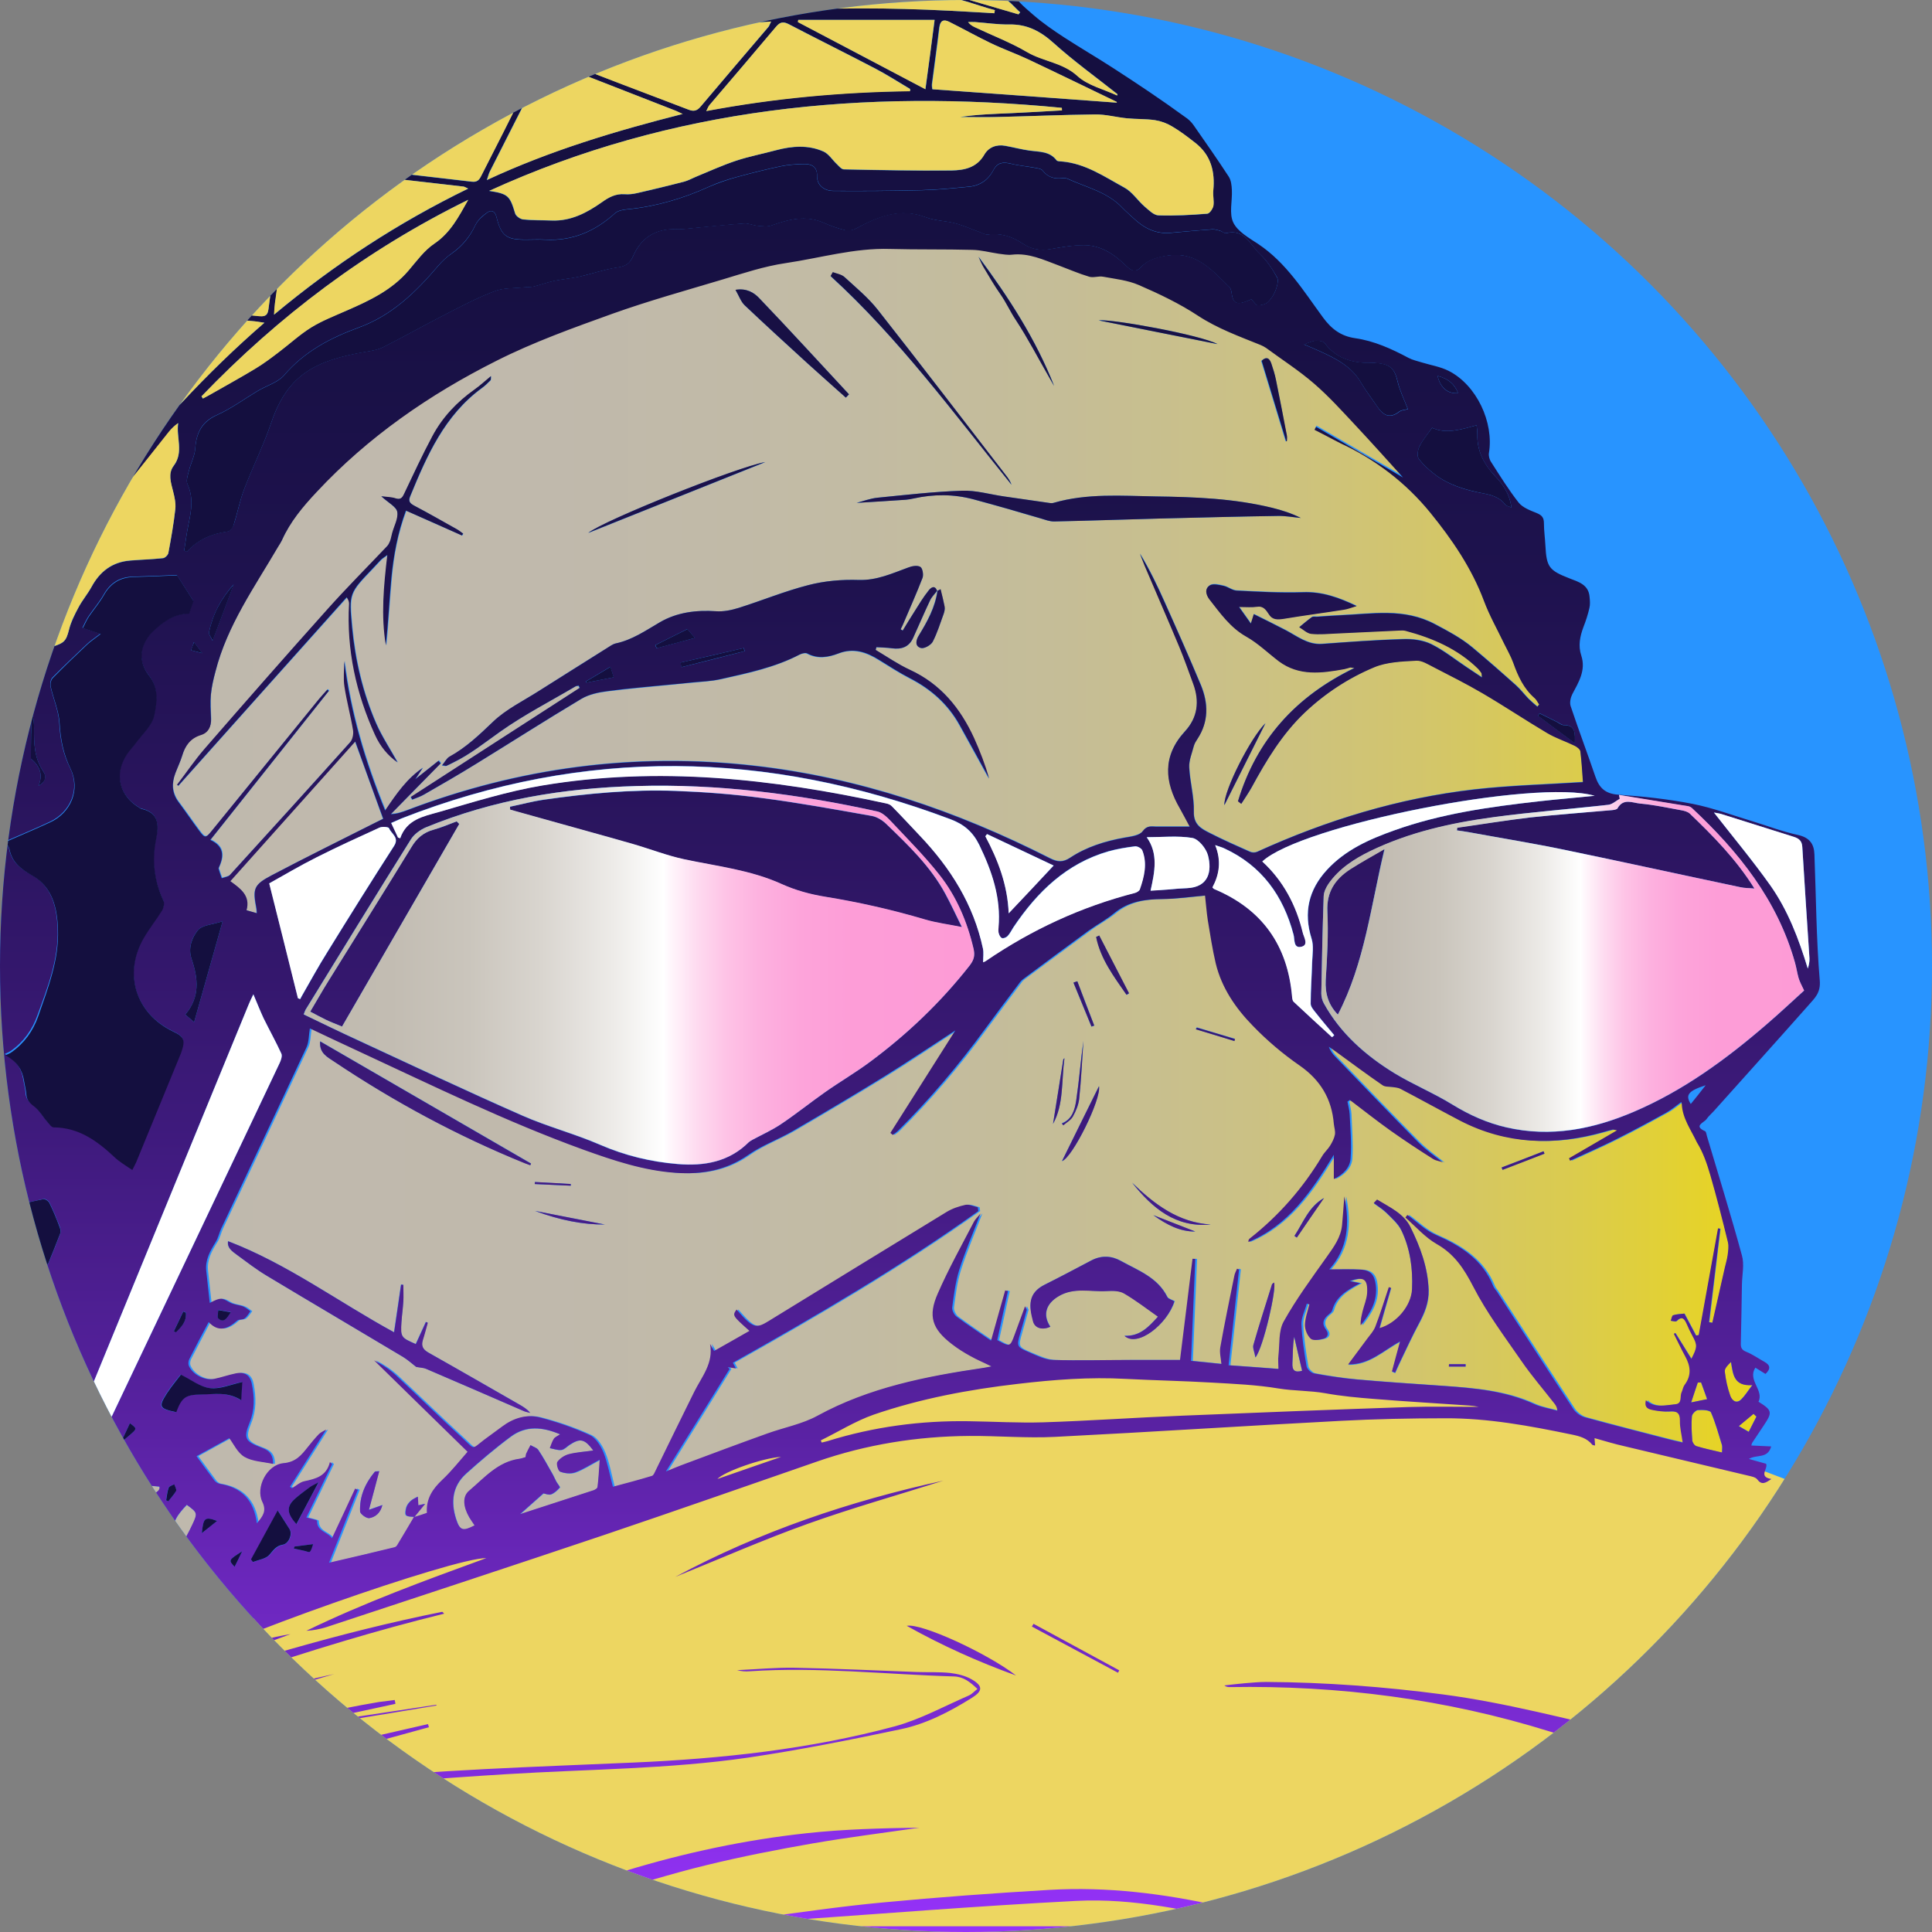 <?xml version="1.0" encoding="utf-8"?>
<!-- Generator: Adobe Illustrator 25.4.1, SVG Export Plug-In . SVG Version: 6.00 Build 0)  -->
<svg version="1.1" id="Laag_1" xmlns="http://www.w3.org/2000/svg" xmlns:xlink="http://www.w3.org/1999/xlink" x="0px" y="0px"
	 viewBox="0 0 1050 1050" style="enable-background:new 0 0 1050 1050;" xml:space="preserve">
<rect x="0" y="0" width="1050" height="1050" fill="#808080" stroke="none"/>
<style type="text/css">
	.st0{display:none;}
	.st1{clip-path:url(#SVGID_00000118365241706796467230000014833035207811170983_);}
	.st2{fill:#2894FF;}
	.st3{fill:#EDD661;}
	.st4{fill:url(#SVGID_00000156580782266573889620000002272386793246566786_);}
	.st5{fill:url(#SVGID_00000083809896072491932310000007693472769848182669_);}
	.st6{fill:#140F3F;}
	.st7{fill:url(#SVGID_00000169557147353104406290000006154790176088207517_);}
	.st8{fill:url(#SVGID_00000091005258061545013830000005747733337466827904_);}
	.st9{fill:#FFFFFF;}
</style>
<g id="Kleuren" class="st0">
</g>
<g id="PNG">
</g>
<g id="Shirt">
</g>
<g>
	<defs>
		<circle id="SVGID_1_" cx="525" cy="525" r="525"/>
	</defs>
	<clipPath id="SVGID_00000005268843487492576720000009164976112080967084_">
		<use xlink:href="#SVGID_1_"  style="overflow:visible;"/>
	</clipPath>
	<g id="Back" style="clip-path:url(#SVGID_00000005268843487492576720000009164976112080967084_);">
		<rect class="st2" width="1050" height="1050"/>
	</g>
	<g id="Sjaal" style="clip-path:url(#SVGID_00000005268843487492576720000009164976112080967084_);">
		<polygon class="st3" points="-40.4,928.2 52.2,911.3 172.5,866.5 279.8,834.9 398.6,788.6 447.9,774 485.7,756.2 587.6,740 
			742.6,750.8 853.7,771.6 956.3,798.6 1090.5,849.6 1129.1,1177.4 -57.4,1128 -92.8,991.5 		"/>
	</g>
	<g id="Face" style="clip-path:url(#SVGID_00000005268843487492576720000009164976112080967084_);">
		<g>
			<g>
				
					<linearGradient id="SVGID_00000030462767026909095020000004205173067648151485_" gradientUnits="userSpaceOnUse" x1="-27.54" y1="528.622" x2="954.6" y2="528.622" gradientTransform="matrix(1 0 0 -1 0 1050)">
					<stop  offset="0" style="stop-color:#BFB9AE"/>
					<stop  offset="0.336" style="stop-color:#C0B9AC"/>
					<stop  offset="0.494" style="stop-color:#C2BBA4"/>
					<stop  offset="0.616" style="stop-color:#C5BD97"/>
					<stop  offset="0.719" style="stop-color:#CBC185"/>
					<stop  offset="0.81" style="stop-color:#D2C56D"/>
					<stop  offset="0.893" style="stop-color:#DACB50"/>
					<stop  offset="0.967" style="stop-color:#E4D22D"/>
					<stop  offset="1" style="stop-color:#E9D51C"/>
				</linearGradient>
				<path style="fill:url(#SVGID_00000030462767026909095020000004205173067648151485_);" d="M929.9,767.7c-0.6-1.3-4.7-1.5-7.1-1.3
					c-1.2,0.1-3.2,2.1-3.3,3.4c-0.3,4.3-0.1,8.7,0.2,13.1c0.1,1.1,1.2,2.8,2.2,3.1c4.4,1.3,9,2.3,14,3.5c0-1.8,0.3-2.9,0-3.9
					C934,779.5,932.4,773.4,929.9,767.7z M909.9,724.9c0.3-0.1,0.5-0.3,0.8-0.4c2.8,4.6,5.7,9.2,8.7,14c3.2-6.3,3.2-7.5,0.7-12.3
					c-1.1-2.1-2.2-4.3-3.2-6.6c-1.2-2.9-2.5-4.6-5.6-1.6c-0.5,0.5-2.1-0.1-3.1-0.2c0.4-1.1,0.6-2.8,1.3-3c1.9-0.7,4.1-0.7,6.1-0.9
					c2.2,4.1,4.2,8,6.3,11.9c0.5-0.1,1-0.2,1.5-0.2c3.5-19.3,7-38.7,10.5-58c0.4,0.1,0.8,0.1,1.2,0.2c-2,16.9-4.1,33.9-6.1,50.8
					c0.6,0.1,1.2,0.2,1.8,0.3c2.3-10,4.5-20,6.8-30c0.5-2.2,1.2-4.4,1.5-6.6c0.3-2.3,0.7-4.9,0.2-7.1c-3-12.2-6.1-24.5-9.6-36.6
					c-1.7-6.1-3.8-12.1-6.5-17.8c-3.2-6.7-7.9-12.9-8.2-20.8c0-0.4-0.2-0.8-0.3-1.1c-2.6,1.9-5.1,4.1-8,5.7
					c-8.9,4.9-17.9,9.8-27.1,14.4c-8.3,4.2-16.9,7.9-25.3,11.8c-0.2-0.4-0.4-0.8-0.6-1.3c8.4-4.9,16.7-9.7,26.1-15.2
					c-1.8-0.3-2.1-0.4-2.4-0.4c-1.7,0.4-3.5,0.9-5.2,1.4c-26.6,7.6-52.6,6.7-77.6-6.2c-11-5.6-21.7-11.6-32.6-17.4
					c-1.2-0.6-2.6-0.6-4-0.9c-1.9-0.3-4.2,0-5.6-1c-8.5-5.9-16.9-12.1-25.3-18.2c-1.3-0.9-2.6-1.8-3.9-2.7c0.8,2.4,2.1,4,3.6,5.5
					c14.9,15.5,29.8,31,44.9,46.3c4.1,4.1,9,7.5,13.6,11.2c-1.4-0.9-3.7-1-5.4-2c-7.8-4.9-15.5-10-23-15.3
					c-7.6-5.4-14.9-11.2-22.3-16.8c-0.4,0.3-0.9,0.6-1.3,0.9c0.4,2.3,1.1,4.5,1.2,6.8c0.3,8,1,16.1,0.5,24.1
					c-0.3,4.8-3.7,8.6-9.1,11.2c0-4.7,0-8.3,0-13.2c-12.3,20.2-24.8,38.4-46.4,47.4c-0.1-1,0.2-1.5,0.7-1.9
					c15.9-12.4,29-27.4,39.3-44.7c1.2-2.1,3.1-3.7,4.4-5.8c1.1-1.9,2.2-3.9,2.6-6c0.3-1.8-0.5-3.8-0.6-5.8
					c-1.1-13.6-7.3-23.8-18.7-31.8c-9.1-6.3-17.7-13.7-25.4-21.6c-9.3-9.6-16.9-20.6-20.1-33.9c-1.9-7.7-3.1-15.6-4.3-23.4
					c-0.7-4.5-1.1-9.1-1.5-13.4c-7.8,0.7-15.5,1.9-23.3,1.9c-9.5,0.1-18.3,1.3-26,7.6c-4.4,3.6-9.5,6.2-14,9.6
					c-11.9,8.7-23.6,17.5-35.4,26.2c-0.6,0.5-1.3,1-1.7,1.6c-6.4,8.6-12.9,17.1-19.2,25.7c-14.3,19.6-29.9,38-47.1,55.1
					c-0.9,0.9-2,1.6-3,2.4c-0.4-0.4-0.9-0.7-1.3-1.1c11.7-18.5,23.4-36.9,35.3-55.7c-13.1,8.5-25.7,17.1-38.6,25
					c-16.4,10.1-33,19.9-49.6,29.6c-8,4.6-16.9,7.8-24.4,13.1c-12.1,8.5-25.2,10.7-39.3,9.7c-17.5-1.2-33.9-6.6-50.3-12.6
					c-41.9-15.2-81.8-34.7-122.2-53.5c-9.2-4.3-18.3-8.6-26.4-12.4c-0.6,3.7-0.5,7.3-1.8,10.2c-15.4,32.9-30.9,65.8-46.4,98.6
					c-1.1,2.4-1.6,5.1-3,7.3c-3.1,4.9-5.8,9.7-5.1,15.8c0.6,5.6,1.2,11.3,1.9,17.3c6-3,6.4-2.8,10.6-0.4c2.2,1.3,5.1,1.3,7.5,2.3
					c1.5,0.5,2.7,1.7,4,2.6c-1.1,1.4-2,3-3.3,4c-1,0.8-3,0.3-3.9,1.1c-5.1,4.5-10.1,6.6-15.5,0.8c-3.6,6.9-7.1,13.4-10.5,20.1
					c-0.5,1-0.8,2.6-0.3,3.6c1.9,4.7,8.5,8.2,13.7,7.2c4-0.8,7.8-2.2,11.8-3c5.1-1,7.9,0.9,8.8,5.9c1.3,7.1,1.5,14.1-1.3,21
					c-3.4,8.2-2.3,10.1,6.1,13.3c3.6,1.3,6.8,3,6.7,9c-5.5-1.2-11.2-1.3-15.5-3.8c-3.7-2.2-5.8-7-8.3-10.2c-5.4,3-11.7,6.4-17.8,9.8
					c3.5,4.7,6.6,9.1,9.8,13.3c0.6,0.8,1.8,1.6,2.8,1.7c11.8,2,18.6,8.9,20.2,21.5c3.2-3.9,5.5-6.6,3-11.6
					c-3.9-7.9,2.5-20.3,11.4-21.1c6.8-0.6,9.8-4.4,13.3-8.8c1.9-2.4,3.9-4.8,6-7c1-1.1,2.6-1.6,4-2.5c-6.8,10.7-13.2,20.9-19.7,31.1
					c0.4,0.3,0.7,0.5,1.1,0.8c2.2-1.3,4.3-3.3,6.7-3.8c6.2-1.4,12-2.8,13.9-10.4c0.4,0.4,0.8,0.8,1.2,1.1c-4.7,9.7-9.4,19.5-14,29
					c2.4,0.7,5.8,1.3,5.8,1.8c-0.1,5.9,5.8,5.9,8.1,9.5c4.3-9.3,8.4-18.2,12.6-27c0.5,0.2,1,0.4,1.5,0.7
					c-5.1,12.8-10.1,25.5-15.7,39.6c12.6-3,24.1-5.7,35.5-8.4c0.6-0.1,1.2-0.6,1.5-1.1c3.1-5.1,6.1-10.2,9.1-15.3
					c2.4-0.8,4.8-1.6,7.1-2.3c-0.5-7.9,3.1-13.1,8.4-18c5-4.7,9.2-10.2,13.7-15.2c-17.1-16.8-34-33.2-50.8-49.7
					c4.5,2.3,8.6,5.1,12.2,8.4c12.1,11.3,23.9,22.9,36.1,34.1c6.7,6.2,4.5,6,11.6,0.6c3.2-2.5,6.5-4.8,9.8-7.2
					c6-4.5,13.1-6.7,20.2-4.9c9.3,2.4,18.6,5.6,27.3,9.6c3.3,1.5,6,5.9,7.5,9.5c2.3,5.6,3.3,11.6,5.1,18.6c6.7-1.8,14-3.7,21.2-5.9
					c0.9-0.3,1.5-1.9,2.1-3.1c6.9-14.1,13.8-28.3,20.8-42.4c4.1-8.3,10.7-15.7,8.7-26.2c0.7,1.2,1.5,2.5,2.2,3.8
					c6.5-3.7,12.8-7.3,19.2-10.9c-9.2-8.3-9.2-8.3-7-11.6c10.4,12,10.9,10.3,21.1,4c31-19,61.9-38.1,93-57c3.1-1.9,6.8-3.2,10.3-3.9
					c2.1-0.4,4.5,0.8,6.7,1.3c0.1,0.7,0.2,1.4,0.3,2.1c-42.6,30.4-87.7,56.7-133.4,82.4c0.5,1,1,1.9,1.6,3.1
					c-1.8-0.3-3.1-0.5-4.4-0.7c0.3,0.3,0.7,0.7,1,1c-11.4,18.4-22.8,36.8-34.6,55.7c3.8-1.5,7.3-3,10.8-4.3
					c14.7-5.5,29.5-11,44.2-16.3c9.1-3.3,19-5.1,27.4-9.7c28.2-15.4,59-21.4,90.2-26c1.4-0.2,2.8-0.5,4.3-0.8
					c-4.2-2-7.9-3.6-11.4-5.6s-7-4.2-10.2-6.6c-10.6-8.2-13-15.2-7.5-27.5c5.9-13.3,13-26,19.6-38.9c0.7-1.4,1.9-2.5,3.6-4.5
					c-4.2,11-8.4,20.7-11.6,30.7c-2.1,6.5-2.9,13.5-3.8,20.3c-0.2,1.6,1,4,2.3,5c5.9,4.4,12.1,8.5,18.8,13.1
					c2.8-9.9,5.2-18.6,7.7-27.3c0.5,0.1,1,0.3,1.5,0.4c-1.9,8.9-3.9,17.8-5.8,26.6c6.7,3.8,7,3.7,9.4-2.9c1.8-4.9,3.6-9.7,5.7-15.5
					c0.7,1.6,1,1.9,0.9,2.1c-1.1,4.1-2.3,8.1-3.4,12.2c-2.2,7.6-2.3,7.8,5.1,10.9c4.1,1.7,8.4,3.8,12.7,4c13.9,0.5,27.9,0.1,41.8,0
					c9.2,0,18.3,0,27.1,0c2.3-18.7,4.6-36.9,6.8-55c0.5,0,1,0.1,1.5,0.1c-0.8,18.3-1.5,36.6-2.3,55.4c5,0.5,11.1,1.1,16.5,1.7
					c-0.3-3.3-1.1-6.3-0.6-9.1c2.3-12.9,5-25.8,7.6-38.7c0.3-1.4,1-2.7,1.5-4c0.4,0.1,0.7,0.2,1.1,0.4c-1.9,17.2-3.8,34.4-5.7,52.1
					c9.7,0.7,18.2,1.3,27.1,2c0-2.8-0.2-5.1,0-7.3c0.7-6.2,0-13.3,2.8-18.4c6.8-12.2,15.2-23.6,23.3-35c3.9-5.5,7.8-10.8,8.5-17.7
					c0.5-5.1,0.8-10.3,1.2-15.4c3.1,14.7,1.9,28.6-8.2,39.7c5.8,0,11.4-0.2,17,0.1c5.5,0.3,7.7,2.8,8.3,8.3c1.1,8.7-3,15.4-8.2,22
					c-0.2-2.8,0.4-5.3,1.1-7.9c0.8-3.2,2.2-6.4,2.4-9.7c0.4-7.7-2-9.1-9.5-6.5c1.6,0.3,3.2,0.7,5.7,1.2c-7.2,3.8-13.2,7.3-15.2,14.8
					c-0.2,0.8-1.1,1.6-1.9,2.2c-3,2.4-3.9,5-1.4,8.3c1.7,2.3,0.8,4.3-1.6,4.9c-2.2,0.6-5.5,1.1-6.7,0c-1.9-1.7-3.2-4.9-3.2-7.5
					c0-3.7,1.5-7.5,2.4-11.2c-0.5-0.1-0.9-0.3-1.4-0.4c-1,3.7-3,7.4-2.9,11.1c0.3,7.7,1.5,15.4,2.8,23c0.3,1.5,2.4,3.5,3.9,3.8
					c7.7,1.4,15.4,2.6,23.1,3.3c15.7,1.4,31.4,2.4,47.1,3.5c16.9,1.2,33.7,2.6,49.4,9.8c4,1.8,8.5,2.5,12.8,3.7c-0.2-2-0.9-3-1.7-4
					c-6-7.7-12.4-15.1-17.9-23.1c-9.1-13.2-18.8-26.1-26.1-40.3c-5-9.7-10.1-17.7-19.9-23.2c-6.4-3.6-11.4-9.5-17-14.4
					c0.4-0.5,0.8-0.9,1.1-1.4c5,3.6,9.6,8.2,15.2,10.7c13.7,6,25.6,13.5,31.5,28.1c0.4,1,1.3,1.8,1.9,2.8
					c13.8,21.2,27.5,42.5,41.4,63.6c1.4,2.1,3.9,4,6.2,4.7c15.2,4.2,30.4,8.1,45.7,12c2.3,0.6,4.6,1.1,7.7,1.8
					c-0.6-4.4-1.6-8.1-1.5-11.7c0.1-4.5-1.8-5.4-5.8-5.2c-3,0.2-6.2-0.2-9.2-0.8c-3.5-0.7-4.2-2.3-3.5-5.3
					c4.7,4.4,10.4,2.7,15.8,2.2c4.2-0.4,2.5-4.3,3.6-6.5c0.6-1.3,0.8-2.9,1.6-4c3.9-5.1,3.3-10.2,0.4-15.5
					C913.9,733.2,911.9,729,909.9,724.9z M220.7,819.2c0.4-1.3,1.4-2.6,2.4-3.5c1.1-1,2.5-1.5,3.8-2.3c0.1,1.5,0.2,3.1,0.3,4.7
					c0.4-0.1,1.2-0.3,3.6-0.8c-2.4,3-4.1,5.1-5.8,7.1c-1.6-0.2-3.6,0-4.5-0.9C219.9,822.8,220.3,820.6,220.7,819.2z M203.7,799.8
					c0.3-0.3,1.1-0.2,2.4-0.3c-1.8,6.9-3.6,13.3-5.6,21c3.3-1.2,5-1.8,7.3-2.6c-1,4.3-3.7,6.6-7.1,7.1c-1.5,0.3-4.9-2.2-5-3.6
					C195.3,813.3,198.5,806.1,203.7,799.8z M284.8,766.9c-17.7-7.6-35.4-15.4-53.2-23c-1.6-0.7-3.6-0.7-5.5-1.1
					c-2.2-1.7-4.5-3.8-7.1-5.4c-24.6-14.7-49.4-29.3-74-44.1c-5.7-3.4-10.9-7.5-16.3-11.4c-2.6-1.9-5.5-3.9-4.8-7.4
					c32.4,12.4,59.9,33,90.2,49.5c1.3-8.9,2.6-17.4,3.8-25.9c0.4,0,0.8,0.1,1.2,0.1c0,3.1,0.1,6.1,0,9.2c-0.2,3.7-0.7,7.4-1,11.1
					c-0.5,8.1-0.3,8.4,7.8,11.9c1.8-4,3.7-8,5.5-12c0.3,0.1,0.7,0.3,1,0.4c-0.9,3.2-1.7,6.3-2.7,9.5c-1,3.1,0,5,3,6.7
					c16.7,9.4,33.3,19,49.9,28.5c1.9,1.1,3.8,2.3,5.5,4.2C287,767.5,285.9,767.4,284.8,766.9z M288.2,633.2c-1-0.4-2-0.7-3-1.1
					c-36.5-14.8-71-33.4-103.7-55.3c-3.5-2.3-8.1-4.4-7.5-10.9c38.6,22.4,76.6,44.4,114.6,66.4C288.4,632.6,288.3,632.9,288.2,633.2
					z M290.7,642.4c6.5,0.4,13,0.8,19.5,1.1c0,0.3,0,0.6,0,0.9c-6.5-0.3-13-0.6-19.6-0.9C290.7,643.1,290.7,642.7,290.7,642.4z
					 M290.8,658.1c14,2.7,26.7,5.2,37.9,7.4C317.1,665.6,304.4,663.2,290.8,658.1z M597.4,508.5c5.4,10.5,10.8,20.9,16.2,31.4
					c-0.4,0.3-0.9,0.6-1.3,0.8c-6.8-9.8-14.1-19.4-16.5-31.4C596.3,509,596.9,508.7,597.4,508.5z M577.1,631.1
					c6.8-13.7,13.2-26.6,20.1-40.7C598.6,597.4,582.8,629.3,577.1,631.1z M585.5,533.3c3.1,8,6.2,16,9.2,24.1
					c-0.5,0.2-1,0.4-1.5,0.6c-3.3-8-6.6-16-9.8-23.9C584.1,533.8,584.8,533.5,585.5,533.3z M584.9,598c1.6-10.7,2.4-21.5,3.9-32.3
					c-0.7,10.5-1.2,21-2.3,31.5c-0.3,3.3-1.7,6.6-3.4,9.5c-1.1,2-3.4,3.2-5.2,4.8c-0.3-0.4-0.6-0.7-0.8-1.1
					C582.7,608.3,584.2,603,584.9,598z M577.9,575.7c0-0.1,0.1-0.1,0.6-0.6c-1.7,12.6-0.3,25.1-6.2,35.7
					C574.1,599.6,576,587.6,577.9,575.7z M611.2,725.9c8.5,0.4,13.2-5,18.2-10.4c-6.2-4.3-12-8.9-18.4-12.6
					c-2.6-1.5-6.3-1.5-9.5-1.3c-8.7,0.5-17.7-2.2-26.1,2.8c-6.9,4.1-8.8,10.1-4.5,16.6c-4.3,1.9-8.4,0.9-9.4-3
					c-2.2-8.3-2.9-15.3,6.4-19.9c8.5-4.2,16.9-8.7,25.4-13.2c5.4-2.8,10.9-2.5,15.9,0.3c9.4,5.2,20,9,25.3,19.6
					c0.6,1.1,2.6,1.5,4,2.3C634.5,719.6,618.2,732.5,611.2,725.9z M626.8,660.4c8.4,3.3,15.8,6.2,22.8,8.9
					C641.6,669.4,634.4,665.9,626.8,660.4z M615.3,642.8c12.1,11.7,25.1,21.6,42.7,22.7C638.9,667.3,626.3,656.6,615.3,642.8z
					 M670.8,565.7c-7-2.1-14-4.2-21-6.4c0.2-0.3,0.4-0.6,0.6-1c6.9,2.1,13.8,4.2,20.7,6.2C671,565,670.9,565.4,670.8,565.7z
					 M682.3,737.8c-0.6-3.1-1.6-5.2-1.1-6.8c3.2-11,6.7-22,10.1-32.9c0.1-0.4,0.7-0.6,1-0.9C694.1,699.8,686.6,732.6,682.3,737.8z
					 M704.8,672.6c-0.4-0.3-0.8-0.6-1.3-0.9c4.8-7.3,7.7-15.9,16-20.6C714.6,658.2,709.7,665.4,704.8,672.6z M787.6,741.4
					c3,0,6,0,9,0c0,0.4,0,0.9,0,1.3c-3,0-6.1,0-9.1,0C787.5,742.3,787.5,741.8,787.6,741.4z M766.6,667.1
					c5.3,10.7,9.5,21.9,9.9,34.2c0.2,6.9-2.2,12.6-5.3,18.3c-3.5,6.5-6.6,13.2-9.8,19.9c-1.1,2.2-2,4.5-3.1,6.8
					c-0.6-0.2-1.2-0.5-1.7-0.7c1.4-5.1,2.7-10.2,4.4-16.3c-9.3,5-16.7,12.7-28.2,12.5c3.5-4.7,7-9.3,10.4-14
					c1.6-2.1,3.5-4.2,4.4-6.6c2.7-7,4.9-14.3,7.3-21.4c0.4,0.1,0.8,0.2,1.2,0.4c-2.1,7.2-4.1,14.4-6.3,21.9
					c9.4-2.6,17.3-12.2,17.7-21.2c0.5-11.1-1-22-5.8-32c-1.8-3.6-5.2-6.6-8.1-9.5c-2-2-4.6-3.6-6.9-5.3c0.6-0.6,1.2-1.3,1.8-1.9
					C755.2,656.1,762.9,659.5,766.6,667.1z M816.6,635.8c-0.2-0.4-0.3-0.8-0.5-1.3c7.6-2.9,15.2-5.8,22.8-8.8
					c0.2,0.4,0.3,0.8,0.5,1.3C831.8,629.9,824.2,632.8,816.6,635.8z M702.4,740.6c-0.3,4.3,1.4,5.5,5.2,4.4
					c-1.4-6.3-2.9-12.4-4.3-18.5C702.5,731.2,702.7,735.9,702.4,740.6z M953,768.4c-2.5,2.1-5,4.1-8,6.6c2.6,1.5,3.8,2.2,5.4,3.1
					c1.5-3,2.9-5.7,4.2-8.3C954.1,769.4,953.6,768.9,953,768.4z M924.5,751.3c-0.6,0-1.2,0.1-1.8,0.1c-1.1,3.2-2.2,6.4-3.6,10.8
					c3.8-0.8,6-1.2,8.7-1.7C926.5,756.9,925.5,754.1,924.5,751.3z M952.3,752.7c-10.1,0.7-10.5-5.8-11.6-12.6
					c-1.8,1.7-3.6,3.6-3.4,5.3c0.5,4.5,1.5,8.9,3,13.2c0.8,2.4,3.2,4.6,6,1.9C948.4,758.5,949.9,755.9,952.3,752.7z M100.9,860.6
					c-0.1-1.4-1.4-2.7-2.3-3.9c-3.8-4.6-4.1-10.3-1.2-14.9c2.6-4.2,5.1-8.6,7.2-13.1c3-6.4,2.8-6.5-3-10.8
					c-4.5,4.7-8.8,9.6-7.5,18.1c-3.1-1.2-5.6-1.4-6.9-2.8c-4.4-4.3-4.9-9.8-3.1-14.8c-2.1-0.9-3.7-1.6-5.2-2.3
					c1.2-1.1,2.2-2.4,3.5-3.3c2.2-1.5,5-2.6,4.3-4.8c-6.2-0.8-11.9-0.5-16.9-2.3c-7.7-2.8-14.7-7.4-22.3-10.6
					c-9.4-3.9-19.1-7.3-28.7-10.6c-3.3-1.1-7.4-2.5-10.3-1.5c-5.4,1.9-10.4,5.2-15.1,8.6c-4.7,3.4-8.7,7.8-13.2,11.4
					c-9.1,7.4-9.3,7.6-5.1,18.6c0.3,0.8,0.5,1.5,0.7,2.3c2.7,11.3,5.1,22.7,8.2,33.9c2.6,9.7,5.2,19.5,9.3,28.6
					c3.3,7.4,8.8,13.9,13.4,20.6c0.5,0.8,2.1,0.8,3.2,1.2c0.1-1,0.6-2.2,0.3-3.1c-0.9-2.4-1.9-4.8-3.3-6.9c-3.4-5.1-3.2-8.3,0-13.3
					c3.6-5.6,6.4-11.7,9.8-17.8c-4.9,0.6-9.4,1.1-13.9,1.6c-0.1-0.6-0.2-1.1-0.4-1.7c1.7-0.6,3.3-1.5,5-1.8
					c3.4-0.6,7.1-0.1,10.1-1.4c5-2.1,10.1-4.5,14-8c2.9-2.6,4-7.2,6.1-11.4c-3.8-2-7.8-4.2-11.8-6.1c-0.8-0.4-2.3-0.5-2.7,0
					c-4,5.1-11.3,5.8-14.8,12.1c-4.4,8-12.7,7.5-17.3-0.4c-5.2-9-6.2-19-6.2-29.1c0-3.9,3.3-6.1,7.6-5.3c4.6,0.9,9.3,1.9,13.6,3.7
					c21,8.5,41.9,17.5,62.9,26c6.8,2.7,10.3,7.1,12,14c1.5,6.2,3.7,12.3,5.8,18.9c7.7-2.8,14.5-5.3,22.6-8.2
					C101.2,868.3,101.3,868.3,100.9,860.6z M26.3,855.6c-7.7,4.1-19.3,6-25.2,2.9C9.6,857.5,18.1,856.5,26.3,855.6z M108.5,451.1
					c3.2,4.3,3.6,4.2,7,0c19.3-23.8,38.7-47.6,58.1-71.4c1.5-1.8,3-3.4,4.6-5.2c0.3,0.2,0.5,0.5,0.8,0.7
					c-21.3,26.8-42.6,53.6-64.4,81c7.4,3.4,7.5,8.7,4.7,14.8c-0.1,0.3-0.3,0.7-0.2,0.9c0.5,1.7,1.1,3.4,1.7,5.1
					c1.5-0.6,3.4-0.7,4.4-1.7c21.9-24,43.7-48,65.4-72.2c1.3-1.5,1.9-4.4,1.6-6.4c-1.3-8-3.5-15.9-4.7-23.9
					c-0.7-4.5-0.1-9.2-0.1-13.8c3.4,27.9,11.3,54.4,22.2,81.2c6.2-9.2,12-17.4,20.4-23.1c-1.1,1.7-2.2,3.3-4,6.1
					c4.9-3.9,8.8-7,12.6-10c0.4,0.5,0.8,0.9,1.2,1.4c-9,9.2-18,18.4-27.1,27.6c3.4-0.1,6.1-1.1,8.8-2.1
					C282.2,417,345,408.7,409.8,416c56.9,6.4,110.1,24.5,160.9,50.3c4.1,2.1,7.1,2.3,11-0.3c8.9-5.9,19-9,29.5-10.9
					c3.5-0.6,8.2-1.2,9.9-3.5c2.4-3.3,4.8-2.4,7.6-2.5c5.6,0,11.3,0,18,0c-2-3.7-3.6-6.8-5.3-9.8c-8.4-14.6-9.6-28.7,2.7-42
					c6.9-7.5,8-16.3,4.5-25.8c-2.5-6.8-4.9-13.7-7.7-20.4c-6.1-14.6-12.4-29.2-18.7-43.8c-0.9-2.2-1.7-4.4-2.6-6.6
					c5.2,8.6,9.5,17.5,13.5,26.5c6.6,14.9,13.3,29.8,19.6,44.9c4.1,9.9,4.3,19.8-1.8,29.3c-0.8,1.2-1.7,2.5-2,3.9
					c-1,3.8-2.7,7.8-2.5,11.6c0.4,8.1,2.8,16.1,2.5,24.1c-0.2,7,4,9.2,8.7,11.6c7.2,3.7,14.5,6.9,21.9,10.2c1.1,0.5,2.7,0.5,3.8,0
					c37.6-17.1,76.8-29.1,118-33.9c19.3-2.2,38.8-2.7,59.1-4c-0.4-5.2-0.7-11-1.4-16.7c-0.1-1.2-1.9-2.4-3.2-3.1
					c-4.9-2.4-10.2-4.1-14.9-6.9c-11.8-7-23.2-14.6-35.1-21.6c-8.7-5.1-17.7-9.6-26.6-14.2c-3-1.5-6.3-3.7-9.4-3.5
					c-7.7,0.5-16,0.7-22.9,3.6c-13.9,5.9-26.6,14.1-37.7,24.6c-12.4,11.7-20.9,26-28.9,40.7c-1.7,3.1-3.7,6-5.6,8.9
					c-0.6-0.5-1.2-0.9-1.8-1.4c10-33,31.1-56.8,63.3-72.4c-1.7-0.2-2-0.3-2.3-0.3c-1.1,0.3-2.2,0.7-3.3,0.9
					c-12.3,2.2-24.5,3.9-35.5-4.3c-5.9-4.4-11.3-9.7-17.7-13.4c-8.7-5-14.1-12.8-20-20.2c-2-2.6-2.7-5.9,0.3-7.7
					c1.8-1.1,5-0.3,7.4,0.3c2.4,0.5,4.7,2.5,7.1,2.6c12,0.6,24,1.3,36,0.9c10.5-0.4,19.7,3,29.2,7.5c-2.7,0.8-4.8,1.7-7,2
					c-10.8,1.7-21.6,3.1-32.4,4.9c-3.3,0.6-6.2,0.8-8.2-2.3c-1.6-2.5-3-4.8-6.7-4.2c-2.7,0.4-5.6,0.1-9.6,0.1c2.6,3.6,4.3,6,6.4,9
					c0.7-2.2,1.1-3.3,1.6-5.1c6,3,11.7,5.8,17.3,8.7c6.3,3.3,11.9,8,19.7,7.5c14.6-1,29.3-2.1,44-2.6c5.1-0.2,10.9,0.5,15.4,2.7
					c6.9,3.4,13.1,8.4,19.5,12.7c2.5,1.7,4.9,3.3,8.1,5.4c-0.2-1.6-0.1-2.1-0.3-2.4c-0.5-0.8-1.1-1.6-1.8-2.3
					c-11-10.8-24.6-16.7-39.3-20.6c-1.1-0.3-2.3-0.3-3.4-0.2c-11.3,0.5-22.7,1.1-34,1.6c-4.7,0.2-9.4,0.7-14.1,0.2
					c-2.2-0.2-4.3-2.3-6.4-3.6c2.3-1.8,4.5-3.8,6.9-5.5c0.7-0.5,1.9-0.2,2.9-0.2c4.2-0.3,8.4-0.6,12.6-0.8
					c17.3-0.7,34.5-4.1,51.4,4.9c7.1,3.8,14.1,7.5,20.3,12.6c8,6.7,15.9,13.6,23.7,20.6c2.5,2.2,4.5,4.9,6.8,7.3
					c1.5,1.5,3.2,2.9,4.8,4.3c0.3-0.4,0.7-0.8,1-1.2c-0.8-1.2-1.4-2.5-2.4-3.4c-6-5.2-9.1-12.1-11.7-19.3c-1.3-3.6-3.3-7-5-10.5
					c-3.7-7.7-8-15.2-10.9-23.1c-6.7-17.9-17.4-33.5-29.2-48c-13.2-16.2-29.8-28.9-48.7-38.2c-2.5-1.2-4.9-2.6-7.3-3.8
					c-2.3-1.2-4.6-2.3-6.8-3.5c0.3-0.5,0.6-1,0.9-1.6c15.7,9.1,31.3,18.3,47.2,27.5c-8.5-9.4-17-18.9-25.7-28.2
					c-7.3-7.8-14.5-15.8-22.6-22.8c-8.2-7.1-17.3-13-26.1-19.4c-0.9-0.7-1.9-1.2-3-1.6c-11.6-4.7-23.3-8.9-34-15.9
					c-10.1-6.6-21.1-11.8-32.2-16.7c-5.9-2.6-12.8-3.3-19.3-4.5c-2.4-0.5-5.3,0.7-7.6,0c-5.7-1.7-11.2-4.1-16.8-6.2
					c-8.1-3-16-6.8-25.1-5.8c-2.4,0.3-4.9-0.2-7.3-0.5c-4.8-0.7-9.5-2-14.3-2.1c-14.9-0.4-29.9-0.1-44.8-0.5
					c-19.4-0.6-37.9,5-56.7,7.7c-11.6,1.7-23,5.6-34.3,8.9c-20,5.9-40.2,11.5-59.8,18.6c-21.3,7.7-42.9,15.4-63.1,25.6
					C233.6,214,200.2,237,172.2,267c-7.5,8-14.4,16.2-18.9,26.3c-0.5,1.2-1.3,2.2-2,3.4c-12.8,21.9-27.7,42.8-34.1,67.9
					c-1.1,4.2-2.1,8.4-2.5,12.6c-0.4,4.3,0,8.8,0.1,13.1c0.1,4.2-1.5,7.5-5.5,8.8c-5.8,1.8-8.6,5.9-10.2,11.3
					c-1,3.3-2.4,6.4-3.7,9.5c-2.1,5.5-1.9,10.7,1.8,15.7C101.1,440.7,104.7,446,108.5,451.1z M687.8,393
					c-7.3,14.6-14.7,29.3-22.3,44.5C665.1,429.5,679.8,400.8,687.8,393z M690.8,197.4c1.1,3,2,6.1,2.6,9.2c2.1,10,4,20.1,5.9,30.1
					c0.2,1,0,2,0,3.1c-0.2,0-0.4,0-0.6,0.1c-4.4-14.4-8.7-28.8-13.3-43.7C687.5,194.2,689.5,193.8,690.8,197.4z M661.6,187
					c-21.1-4.2-44.3-8.9-64.6-12.9C605.1,173.4,652.2,182,661.6,187z M628.1,269.8c21.2,0.3,42.5,1.1,63.3,6.2
					c5.3,1.3,10.5,2.9,15.5,5.5c-4.2-0.4-8.4-1.2-12.6-1.1c-21.2,0.3-42.4,0.9-63.7,1.4c-19.3,0.5-38.5,1.2-57.8,1.6
					c-2.3,0.1-4.7-0.9-7.1-1.6c-5.9-1.6-11.7-3.4-17.5-5.1c-6.3-1.8-12.7-3.5-19.1-5.3c-10.8-2.9-21.7-3-32.6-0.5
					c-1.4,0.3-2.9,0.6-4.3,0.7c-9,0.6-18,1.1-26.7,1.7c3.5-0.9,7.3-2.4,11.3-2.8c15.3-1.5,30.5-3.3,45.9-3.8
					c7.6-0.3,15.3,2,22.9,3.1c8.3,1.2,16.7,2.4,25,3.6c0.6,0.1,1.3,0,1.9-0.1C590.9,268,609.6,269.5,628.1,269.8z M512.9,333.5
					c-1.9,5.1-3.5,10.4-6,15.3c-1,1.8-4.5,3.8-6.3,3.4c-3.6-0.9-2.8-4.4-1.3-6.8c4.6-7.6,8.8-15.3,10.1-24.2
					c0.8-0.4,1.5-0.8,1.7-0.9c0.8,3.3,1.7,6.3,2.2,9.5C513.6,331,513.3,332.4,512.9,333.5z M572.9,209.7c-0.9-1.6-1.9-3.3-2.8-4.9
					c-6-10.4-11.5-21.1-18.1-31.1c-3-4.5-5.2-9.5-8.3-13.9c-3.4-4.8-6.2-9.9-9.2-14.9c-1-1.7-1.8-3.6-2.6-5.4
					C548.1,161.5,562.9,184.2,572.9,209.7z M452.7,148c2.2,0.9,4.8,1.3,6.4,2.7c6.2,5.7,12.8,11.1,18,17.7
					c23.7,30.1,46.9,60.5,70.3,90.8c1,1.3,1.8,2.7,2.4,4.3c-31.5-38.9-61.1-79.4-98.3-113.3C451.9,149.4,452.3,148.7,452.7,148z
					 M412.5,161.9c16.5,17.3,32.6,34.9,48.9,52.4c-0.6,0.6-1.1,1.2-1.7,1.8c-6.9-6.2-13.9-12.4-20.8-18.6
					c-11.5-10.5-22.9-20.9-34.2-31.6c-2-1.9-3-5-4.9-8.3C405.8,156.5,409.8,159.1,412.5,161.9z M415.9,251.2
					c-31.7,12.7-64.1,25.6-96.2,38.5C328.6,282.6,400.4,253.9,415.9,251.2z M292.9,375.5c12.3-7.8,24.6-15.6,37-23.3
					c1.5-0.9,3-2.1,4.7-2.5c8.9-1.9,16.3-7,24-11.5c9.4-5.5,19.8-6.7,30.6-6c4,0.3,8.3-0.6,12.2-1.8c12.7-4,25-9.2,37.9-12.4
					c8.8-2.3,18.3-3.1,27.4-2.8c9.9,0.3,18.2-3.6,27-6.8c2-0.7,5-1.2,6.5-0.3c1.2,0.7,1.8,4.3,1.2,5.9c-3.3,8.6-7.1,17-10.7,25.5
					c-0.4,0.9-0.8,1.7-1.2,2.5c0.4,0.2,0.7,0.5,1.1,0.7c2.1-3.4,4.1-6.8,6.3-10.2c2.5-3.9,4.9-7.9,7.8-11.6c0.9-1.1,3.4-3.5,4.6,0.3
					l0,0c-1.3,1.7-2.9,3.2-3.8,5.1c-3.2,6.7-6.1,13.6-9.2,20.4c-2.3,5.1-6.4,6.4-11.6,5.7c-2.8-0.4-5.6-0.4-8.4-0.6
					c-0.1,0.5-0.3,1-0.4,1.5c6.2,3.6,12.2,7.8,18.6,10.8c16.8,7.7,27.4,20.8,34.7,37.2c3.2,7.2,6.1,14.5,8.2,22
					c-5.4-9.7-10.7-19.5-16.1-29.2c-6.3-11.3-15.4-19.4-26.9-25.3c-5.8-3-11.2-6.5-16.7-9.9c-6.9-4.3-13.9-6.8-22.2-3.6
					c-5.5,2.1-11.2,3.1-17,0c-1-0.5-2.9,0-4.1,0.6c-13.4,7-28,10.1-42.6,13.3c-5.5,1.2-11.2,1.4-16.9,2c-3,0.3-6.1,0.5-9.2,0.9
					c-11.9,1.2-23.8,2.2-35.7,3.7c-4.8,0.6-10,1.7-14.1,4.1c-19.3,11.6-38.3,23.7-57.5,35.5c-9.2,5.7-18.6,11.1-28,16.5
					c-2,1.2-4.3,1.9-6.5,2.8c-0.3-0.5-0.5-0.9-0.8-1.4c30.6-19.8,61.2-39.5,91.8-59.3c-0.2-0.4-0.4-0.8-0.6-1.2
					c-0.6,0.1-1.2,0.1-1.7,0.4c-13.7,8-27.9,15.3-40.8,24.5c-8.5,6-16.5,12.5-25.9,17c-1.2,0.6-2.3,1.2-3.5,1.7
					c-0.2,0.1-0.6-0.1-2.3-0.3c1.6-2,2.5-3.9,4-4.7c9-5,16.2-11.9,23.7-19C275.1,385.5,284.4,380.9,292.9,375.5z M96.3,426.6
					c5-6.6,9.7-13.6,15.2-19.8c21.9-25.2,43.9-50.3,66.2-75.2c10.6-11.8,21.8-23,32.7-34.6c0.7-0.8,1.3-1.8,1.7-2.9
					c0.5-1.4,0.7-2.8,1.1-4.2c1.1-3.9,3.5-8,2.8-11.6c-0.5-2.8-4.8-4.9-8.7-8.5c3.4,0.5,5.7,0.5,7.7,1.1c2.6,0.9,3.6,0,4.7-2.4
					c4.9-10.6,9.9-21.1,15.4-31.4c5.5-10.3,13.4-18.7,23-25.4c2.9-2.1,5.6-4.6,8.8-7.2c-0.1,0.9,0.1,1.9-0.3,2.3
					c-1.5,1.5-3,3-4.7,4.2c-20.2,14.8-29.8,36.7-38.9,58.8c-1.2,2.8,0,3.9,2.4,5.2c7.6,4,15.1,8.3,22.6,12.5
					c1.3,0.7,2.5,1.7,3.8,2.6c-0.2,0.3-0.3,0.7-0.5,1c-10-4.4-20-8.8-30.4-13.5c-4.6,12.2-6.8,24.3-7.9,36.5
					c-1.2,12.2-1.7,24.5-3,36.7c-2.7-16.1-1.3-32.1,0.8-49.1c-1.7,1.2-2.7,1.8-3.5,2.6c-1.5,1.5-2.9,3.1-4.3,4.6
					c-13,13.5-13.1,13.5-11.4,32c1.7,18,5.8,35.6,13,52.2c3.3,7.5,7.9,14.4,11.7,21.3c-5.1-3.6-9.4-8.7-12.2-14.9
					c-10.3-22.6-15.5-46.3-14.1-71.3c0.1-0.9-0.1-1.8-1.3-3.5C158,358.8,127.5,393,97,427.1C96.8,426.9,96.5,426.8,96.3,426.6z
					 M913.7,597.6c0.2,0.5,0.5,0.9,0.7,1.4c0.1,0,0.1-0.1,0.2-0.1C914.3,598.4,914,598,913.7,597.6z M304.6,799.9
					c-1.1-0.4-2.3-4.3-1.5-5.3c1.4-1.9,3.9-3.6,6.2-4.2c4.2-1.1,8.6-1.4,13.3-2c-4.8-6.4-7.2-6.9-12.9-3.1c-1.5,1-2.9,2.6-4.5,2.8
					c-2,0.3-4.1-0.6-6.2-1c0.7-1.7,1.2-3.5,2.2-5.1c0.6-0.9,1.9-1.4,3.4-2.4c-9.6-4.1-18.6-4.8-26.8,1.2
					c-8.5,6.3-16.5,13.1-24.4,20.2c-7.5,6.7-8.4,15.4-5.4,24.6c2,6.4,3.6,6.9,10.1,3.5c-1-1.5-2-2.9-2.9-4.4
					c-3.3-5.7-3.8-11.3-0.1-14.4c8.3-7,15.6-15.8,27.4-17.4c1.1-0.2,2.2-0.6,3.3-0.9c0.1-0.7,0.1-1.4,0.4-2c0.7-1.5,1.5-3,2.3-4.5
					c1.4,0.8,3.4,1.3,4.2,2.6c2.7,4,5,8.3,7.4,12.5c0.9,1.5,1.5,3.1,2.4,4.7c0.6,1.1,2.2,2.9,1.9,3.2c-1.3,1.5-2.9,3-4.7,3.7
					c-1.3,0.5-3.1-0.3-4.2-0.5c-4.3,3.8-8.4,7.4-12.7,11.3c13.6-4.4,26.8-8.6,40-13c0.8-0.3,2-1,2.1-1.7c0.5-4.5,0.8-9.1,1.3-14.8
					c-5.4,2.9-9.2,5.4-13.4,6.9C310.2,801.2,307,800.8,304.6,799.9z M147.6,475.7c18.7-9.8,37.5-19.1,56.3-28.6
					c1.5-0.8,3.1-1.5,4.2-2.1c-5.1-14.2-10-27.8-15.2-42c-22.7,25.4-45.2,50.5-67.9,75.9c5.4,4,11,7.9,8.8,15.8
					c1.9,0.5,3.4,1,5.6,1.6c-0.1-1.3-0.1-1.9-0.2-2.5C137.2,482.9,137.8,480.9,147.6,475.7z M58.9,857.1c-2.4-2.8-6-4.7-8.9-7
					c-4,5.6-7.4,10.1-10.7,14.7c0.4,0.3,0.8,0.6,1.2,0.9c4.6-3.2,8.6-7.4,14.4-8.1c0.3,0.4,0.7,0.8,1,1.2c-2,3.6-4,7.1-6.3,11.3
					c1.8-0.9,2.9-1.8,4-2c2.7-0.6,5.4-0.8,8-1.2c-1.2,2.5-1.9,5.5-3.7,7.5c-1.4,1.6-4.1,2.5-6.3,2.7c-0.9,0.1-2.2-2.2-3.2-3.4
					c-5.1,10.1-5.8,10.4-13.8,6.8c-0.2,2.7-1.8,5.6,0.9,6.4c-0.6,4.5-1.2,8.4-1.9,13.5c9.7-4,18-8,26.7-11c6.5-2.2,11.9-11.3,8.4-18
					C66.1,866.3,62.6,861.5,58.9,857.1z M24.3,867.9c-1.3,1.5-1.9,1.9-2.1,2.4c-3.2,6.7-6.3,13.4-9.3,20.1c-0.3,0.8,0.3,2.1,0.7,3
					c1.3,2.6,2.8,5.1,4.3,7.5c1.7,2.9,3.6,5.7,8.3,2.3C14.8,892.5,23.1,880.6,24.3,867.9z"/>
			</g>
		</g>
	</g>
	<g id="Outline" style="clip-path:url(#SVGID_00000005268843487492576720000009164976112080967084_);">
		<g>
			<g>
				
					<linearGradient id="SVGID_00000035514989011705505520000016078374213820274357_" gradientUnits="userSpaceOnUse" x1="491.45" y1="-12.9" x2="491.45" y2="1058.77" gradientTransform="matrix(1 0 0 -1 0 1050)">
					<stop  offset="0" style="stop-color:#9933FF"/>
					<stop  offset="1.569486e-02" style="stop-color:#9532F9"/>
					<stop  offset="0.148" style="stop-color:#7329C8"/>
					<stop  offset="0.283" style="stop-color:#56219E"/>
					<stop  offset="0.42" style="stop-color:#3E1A7C"/>
					<stop  offset="0.559" style="stop-color:#2C1561"/>
					<stop  offset="0.7" style="stop-color:#1E124E"/>
					<stop  offset="0.845" style="stop-color:#171043"/>
					<stop  offset="1" style="stop-color:#140F3F"/>
				</linearGradient>
				<path style="fill:url(#SVGID_00000035514989011705505520000016078374213820274357_);" d="M189.4,933.8c-0.1,0-0.1,0-0.2,0l0,0
					c-0.3,0.1-0.5,0.1-0.8,0.2c0.3,0,0.6-0.1,0.8-0.1C189.3,933.8,189.4,933.8,189.4,933.8z M195.5,933.8
					c13.9-2.2,27.8-4.6,41.7-6.9c0-0.1,0-0.3-0.1-0.4l-47.7,7.2C191.5,933.8,193.5,934.1,195.5,933.8z M577.9,611.6
					c1.8-1.6,4.1-2.8,5.2-4.8c1.6-2.9,3-6.3,3.4-9.5c1.1-10.5,1.6-21,2.3-31.5c-1.5,10.8-2.3,21.6-3.9,32.3
					c-0.8,5-2.2,10.3-7.8,12.5C577.3,610.9,577.6,611.3,577.9,611.6z M310.2,643.5c-6.5-0.4-13-0.8-19.5-1.1c0,0.4,0,0.8-0.1,1.1
					c6.5,0.3,13,0.6,19.6,0.9C310.2,644.1,310.2,643.8,310.2,643.5z M-20.3,212.4c31.8-51.1,70.6-95.7,120.6-130
					c11.2-7.7,22.7-15,34.2-22.4c0.7-0.5,2.1,0,3.2,0c4.2-1.9,16.3-12.8,18.2-15.6C145.7,51,135.4,56.9,125.1,63
					c-24.2,14.4-47.2,30.4-67.9,49.5c-39.3,36.4-70.6,79-97.4,125.1c-2.9,5-5.8,10.1-8.7,15.1c0,2.9,0,5.8,0,8.8
					c0.5-0.6,1.1-1.2,1.5-1.9C-38.4,243.9-29.9,227.8-20.3,212.4z M658,665.5c-17.6-1.1-30.6-11-42.7-22.7
					C626.3,656.6,638.9,667.3,658,665.5z M649.6,669.3c-7-2.7-14.4-5.6-22.8-8.9C634.4,665.9,641.6,669.4,649.6,669.3z M634.4,704.9
					c-5.3-10.7-15.9-14.4-25.3-19.6c-5-2.8-10.5-3.1-15.9-0.3c-8.4,4.4-16.8,8.9-25.4,13.2c-9.3,4.6-8.6,11.7-6.4,19.9
					c1,3.9,5.2,4.9,9.4,3c-4.3-6.5-2.4-12.5,4.5-16.6c8.4-5,17.4-2.3,26.1-2.8c3.2-0.2,6.9-0.2,9.5,1.3c6.3,3.7,12.2,8.2,18.4,12.6
					c-4.9,5.4-9.7,10.8-18.2,10.4c7,6.6,23.3-6.3,27.1-18.7C637,706.4,634.9,706,634.4,704.9z M577.9,575.7
					c-1.9,11.9-3.8,23.8-5.6,35.1c5.9-10.6,4.5-23.1,6.2-35.7C578.1,575.6,577.9,575.7,577.9,575.7z M9.4,198.2
					c22.9-32.6,49.6-61.9,78.2-89.6c10.5-10.1,21.1-20.1,31.7-30.1c-4.5,3.6-9,7.1-13.3,11C54.6,134.8,9.8,185.9-27.2,243.7
					c-7.2,11.2-14.5,22.3-21.7,33.4c0,1.9,0,3.9,0,5.8c1.7-2.5,3.5-5,5.2-7.5C-26,249.7-8.5,223.8,9.4,198.2z M328.7,665.5
					c-11.2-2.2-23.9-4.7-37.9-7.4C304.4,663.2,317.1,665.6,328.7,665.5z M282.7,763.6c-16.6-9.5-33.2-19.1-49.9-28.5
					c-2.9-1.7-3.9-3.5-3-6.7c1-3.1,1.8-6.3,2.7-9.5c-0.3-0.1-0.7-0.3-1-0.4c-1.8,4-3.7,8-5.5,12c-8.1-3.5-8.3-3.8-7.8-11.9
					c0.2-3.7,0.8-7.4,1-11.1c0.2-3.1,0-6.1,0-9.2c-0.4,0-0.8-0.1-1.2-0.1c-1.2,8.5-2.5,17-3.8,25.9c-30.3-16.5-57.8-37.1-90.2-49.5
					c-0.7,3.5,2.2,5.5,4.8,7.4c5.3,3.9,10.6,8,16.3,11.4c24.6,14.8,49.3,29.3,74,44.1c2.6,1.6,4.9,3.7,7.1,5.4
					c1.9,0.4,3.9,0.4,5.5,1.1c17.8,7.6,35.5,15.3,53.2,23c1,0.4,2.2,0.6,3.3,0.9C286.5,765.9,284.6,764.7,282.7,763.6z M227.4,818.1
					c-0.1-1.7-0.2-3.2-0.3-4.7c-1.3,0.7-2.7,1.3-3.8,2.3c-1,0.9-2,2.2-2.4,3.5c-0.4,1.4-0.8,3.6-0.1,4.3c0.9,0.9,2.9,0.7,4.5,0.9
					c1.7-2.1,3.4-4.1,5.8-7.1C228.6,817.8,227.7,818,227.4,818.1z M597.3,590.3c-7,14.1-13.4,27-20.1,40.7
					C582.8,629.3,598.6,597.4,597.3,590.3z M613.6,539.8c-5.4-10.5-10.8-20.9-16.2-31.4c-0.6,0.3-1.1,0.6-1.7,0.8
					c2.4,12,9.7,21.6,16.5,31.4C612.7,540.4,613.2,540.1,613.6,539.8z M649.9,559.4c7,2.1,14,4.2,21,6.4c0.1-0.4,0.2-0.7,0.3-1.1
					c-6.9-2.1-13.8-4.2-20.7-6.2L649.9,559.4z M195.7,821.5c0.1,1.4,3.5,3.8,5,3.6c3.4-0.6,6.1-2.9,7.1-7.1c-2.3,0.8-4,1.4-7.3,2.6
					c2.1-7.7,3.8-14.2,5.6-21c-1.2,0.2-2.1,0-2.4,0.3C198.5,806.1,195.3,813.3,195.7,821.5z M225.1,824.4l-0.1,0.1l0,0l0,0l0,0l0,0
					L225.1,824.4C225.2,824.5,225.2,824.4,225.1,824.4C225.2,824.4,225.2,824.4,225.1,824.4z M594.7,557.4c-3.1-8-6.2-16-9.2-24.1
					c-0.7,0.2-1.4,0.5-2.1,0.7c3.3,8,6.6,16,9.8,23.9C593.7,557.7,594.2,557.5,594.7,557.4z M181.5,576.9
					c32.7,21.9,67.2,40.5,103.7,55.3c1,0.4,2,0.7,3,1.1c0.1-0.3,0.3-0.6,0.4-0.9c-38-22-76-44-114.6-66.4
					C173.4,572.4,178,574.5,181.5,576.9z M-29.9,497.8l-1.2-0.4c-1.2,2.1-2.6,4.2-3.5,6.5c-4.8,12.3-9.5,24.7-14.3,37.1v10.7
					c6.4-17.1,12.8-34.2,19.1-51.4C-29.5,499.6-29.9,498.6-29.9,497.8z M560.8,884c15.6,8.4,31.2,16.7,46.8,25.1
					c0.2-0.4,0.5-0.9,0.7-1.3c-15.5-8.4-31-16.8-46.6-25.3C561.4,883,561.1,883.5,560.8,884z M987,1035.3c-1.6-0.8-3.3-1.4-5-2
					c-7.6-2.9-15.2-5.8-22.9-8.7c-0.1,0.3-0.2,0.6-0.3,0.9c12.4,6.7,24.7,13.4,37.1,20.1c-0.2,0.5-0.4,0.9-0.6,1.4
					c-1.6,0-3.2,0-4.8,0c-29.6,0.1-59.1,0.1-88.7,0.2c-57.8,0-115.6,0-173.4,0c-3.4,0-6.9,0.1-10.2-0.5
					c-18.5-3.4-37.1-6.7-55.4-10.8c-30.4-6.8-61.1-10.6-92.3-8.8c-30.5,1.8-60.9,4-91.3,6.9c-22.4,2.1-44.8,5.4-67.1,8.4
					c-8.2,1.1-16.2,4.3-24.3,4.4c-37.7,0.4-75.3,0.1-113,0.1c-1.3,0-2.7-0.2-4-0.3c18.7-6.4,37.6-11.7,56.4-17s37.6-11.3,56.6-15.9
					c19.2-4.7,38.7-8.5,58.2-11.9c19.2-3.3,38.5-5.7,57.7-8.5c-20.5,0.3-40.9,0.8-61.2,3c-33.4,3.6-66.2,10.6-98.4,20.4
					c-32,9.7-64.4,18.1-96.7,26.8c-5.9,1.6-12,3-18.1,3.2c-17.4,0.4-34.7,0.1-52.1,0.1c-1.5,0-2.9-0.2-4.4-0.3c0-0.4,0-0.7-0.1-1.1
					c13.9-4.7,27.8-9.5,41.7-14.2c-0.2-0.6-0.3-1.1-0.5-1.7c-1.8,0.3-3.6,0.5-5.3,1c-14.8,4.3-29.6,8.8-44.4,13
					c-5.3,1.5-10.7,2.9-16.2,3.2c-10.2,0.5-20.5,0.1-30.7,0.1c-1,0-1.9-0.3-4-0.6c1.9-0.7,2.6-1.1,3.4-1.3
					c32.4-10.5,64.8-20.9,97.2-31.5c1.8-0.6,3.2-2.1,4.8-3.2c-1.9-0.2-3.9-0.9-5.6-0.4c-8.4,2.5-16.6,5.5-24.9,7.9
					c-33.1,9.5-66.2,18.9-99.4,27.9c-6,1.6-12.7,1.1-19,1.6c-0.1-0.4-0.1-0.9-0.2-1.3c1.1-0.5,2.2-1,3.4-1.4
					c31.6-10.8,63.1-21.9,94.9-32.2c24.9-8.1,50-15.1,75.1-22.6c1.5-0.5,2.9-1.3,4.4-2c-0.1-0.6-0.3-1.1-0.4-1.7
					c-1.9,0.2-3.8,0.1-5.6,0.6c-34.7,10.1-69.5,20.1-104.1,30.4c-31.8,9.4-63.4,19.3-95.1,28.7c-3.3,1-6.8,0.9-10.3,1.3
					c-0.1-0.5-0.2-0.9-0.2-1.4c35.4-13.8,70.8-27.5,106.2-41.3c-0.2-0.6-0.4-1.1-0.6-1.7c-45.4,13.2-89.5,30.7-134.9,43.9
					c0.8-1,1.7-1.6,2.7-1.9c30-10.5,59.8-21.7,90.1-31.3c41.3-13.1,83-24.9,124.6-37.3c1.7-0.5,3.3-1.5,5-2.2
					c-0.3-0.8-0.6-1.6-0.9-2.4c-33.9,7.9-67.6,17.2-101.1,26.7c-33.8,9.6-67.3,20.2-101.1,30.4c35-15.9,70.9-29,107.9-39
					c-0.2-0.7-0.4-1.4-0.6-2.2l-43.3,11.2c14-5.4,28.1-10.2,42.4-14.6c12.7-3.9,25.4-9,38.4-10.4c37.6-4,75.3-7,113.1-9.3
					c43.7-2.7,87.7-2.7,131.1-9c27.7-4.1,55.3-9.6,82.8-15.4c13.9-2.9,26.6-9.5,38.6-17c6.1-3.8,6.2-6.5,0-10.1
					c-3.5-2-7.7-3-11.8-3.5c-5.9-0.6-12-0.3-18-0.5c-22-0.8-44.1-1.9-66.1-2.3c-10.5-0.2-21,0.8-31.6,1.3c2.3,0.6,4.5,0.8,6.8,0.6
					c37-2.5,73.9,1.7,110.9,2.8c5.3,0.1,8.9,3,12.9,6.8c-1.8,1.4-3,2.8-4.5,3.5c-13.4,5.8-26.4,13-40.3,16.8
					c-46.5,12.5-94.1,17.6-142,19.7c-54,2.4-108.1,3.9-161.9,9.7c-0.5,0.1-1-0.1-1.5-0.2c5.4-2.3,10.9-3.6,16.2-5.4
					c5.1-1.7,10.8-1.7,15-5.7c-22.5,4.7-44.6,10.8-67.1,15.4c-22.6,4.6-45.6,7.5-68.4,11.1c-0.1-0.4-0.2-0.7-0.3-1.1
					c52.2-14.3,104.4-28.6,156.7-43c-0.2-0.6-0.3-1.1-0.5-1.7c-82.9,19.1-166.1,37-245.9,67.4c0.7-1,1.6-1.7,2.6-2.1
					c40-17.5,79.7-35.7,121.6-48.7c20.3-6.3,40.3-13.5,61.6-15.9c5.4-0.6,10.7-2.2,16.1-3.3c-7.4,1.1-14.7,2.3-22.1,3.4
					c-0.1-0.4-0.2-0.8-0.2-1.3c16.2-3.5,32.4-7,48.6-10.5c-0.1-0.7-0.2-1.4-0.4-2.1c-2.9,0.4-5.8,0.7-8.6,1.1
					c-50.8,8.6-99.9,23.4-148.5,39.9c-26.6,9-52.3,20.4-78.5,30.7c-1.5,0.6-3.1,0.7-4.6,1.1c-0.2-0.6-0.4-1.3-0.6-1.9
					c4.5-2.4,9-4.8,13.6-7.1c26.1-12.9,52.8-24.2,80.4-33.6c1.8-0.6,3.4-1.9,5.1-2.8c-0.3-0.6-0.5-1.2-0.8-1.8
					c-1.6,0.3-3.3,0.3-4.9,0.9C35.2,961,3.8,973-26.1,988.6c-3.6,1.9-5.2,0.9-6.9-2.8c70.2-29.8,141.8-54.6,214.6-76
					c-48.5,10.5-95.8,25.2-143,40.4c25.9-10.4,51.9-20.8,77.8-31.3c-0.1-0.3-0.2-0.6-0.3-0.8l-90,30.1c-0.2-0.5-0.3-1-0.5-1.5
					c71.2-25.2,142-51.6,215.8-69.7c-0.6-0.6-0.9-1-1.1-1c-55.5,11.1-109.4,27.7-163.1,45.2c13.2-6.4,26.4-12.3,39.9-17.7
					s27.2-10.3,40.8-15.4c-21.1,3.5-40.9,11.2-61.1,17.8c19-13.3,149.9-59.4,167.5-59.1C230.8,859,198,871,166.5,886.3
					c3.8-0.2,7.4-0.9,10.9-2C227.9,867.6,278.5,851,329,834c38.5-13,76.7-26.4,115.1-39.7c26.8-9.3,54.4-13.7,82.7-13.9
					c15.6-0.1,31.2,1.3,46.7,0.5c51.7-2.6,103.4-6,155.1-8.7c18.9-1,37.9-1.4,56.9-1.4c23.2-0.1,45.8,4.1,68.5,8.8
					c4.5,0.9,8.5,2,11.4,5.6c0.2,0.3,0.8,0.2,1.5,0.4c-0.1-1.3-0.2-2.3-0.3-4c5.7,1.6,10.9,3.2,16.3,4.4c22.4,5.4,44.8,10.6,67.3,16
					c1.7,0.4,3.9,0.8,4.8,2c2.5,3.3,4.5,2,7.7-0.2c-7.4-1.2-1.5-5.8-2.9-8.3c-3.2-0.9-6.3-1.7-9.3-2.6c4.2-2.6,10.2,0.1,12.1-6.8
					c-3.9-0.2-7.3-0.3-10.8-0.5c0.3-0.9,0.3-1.3,0.5-1.5c2.1-3.1,4.1-6.2,6.2-9.3c4.9-7.3,4.7-8.3-2.8-13c3.1-6.3-6.1-11.7-1.7-18.5
					c2,1.2,3.7,2.3,5.5,3.4c2.9-2.7,2.7-4.8-0.6-6.6s-6.3-4-9.8-5.4c-2.5-1-3.1-2.3-3-4.6c0.3-10.7,0.4-21.3,0.6-32
					c0.1-5.3,1.4-10.9,0-15.8c-5.9-21.7-12.6-43.2-19-64.8c-0.3-0.9-0.4-2.4-1-2.7c-6.5-2.9-0.7-4.6,0.7-6.5
					c1.1-1.6,2.6-2.9,3.9-4.3c17.2-19.2,34.5-38.4,51.6-57.7c3.3-3.8,6.7-6.6,6.1-13.5c-1.9-22.7-2-45.6-2.9-68.5
					c-0.2-5.6-2.6-9.1-8.9-10.5c-8.4-1.8-16.4-4.9-24.6-7.4c-10.9-3.3-21.6-7.3-32.6-9.5c-13.3-2.6-27-4.1-40.5-5
					c-7-0.5-10.3-3.6-12.4-9.7c-4.4-12.9-9.2-25.6-13.5-38.5c-0.6-1.9,0-4.6,0.9-6.4c3.5-6.6,7.5-13,4.9-21
					c-1.8-5.4-0.7-10.5,1.2-15.6c1.3-3.3,2.4-6.7,3.2-10.2c0.5-2,0.3-4.1,0.1-6.1c-0.5-6.7-6.1-8.2-11-10.1
					c-11-4.3-12.4-6.1-13-17.8c-0.2-4-0.8-8.1-0.8-12.1c0-3.1-1.1-4.4-4-5.6c-3.5-1.4-7.5-2.9-9.7-5.6c-5.5-7-10.2-14.6-15-22.1
					c-0.9-1.3-1.4-3.3-1.2-4.8c2.8-16.8-6.7-37-21.8-44.7c-4.5-2.3-9.7-3.1-14.6-4.6c-2.5-0.8-5-1.3-7.3-2.5
					c-9.2-4.9-18.6-9.2-29-10.7c-7.7-1.1-12.9-5-17.5-11.3c-10.5-14.3-19.9-29.7-35.2-39.9c-5-3.3-11.1-6.7-13.5-11.6
					s-0.5-11.7-0.8-17.7c-0.1-2.5-0.4-5.3-1.7-7.3c-6.2-9.5-12.7-18.8-19.2-28.1c-1.2-1.7-2.8-3.2-4.5-4.3C630.9,54,618,45.4,605,37
					c-8.8-5.7-17.9-11-26.7-16.7c-5.8-3.8-11.5-7.7-16.7-12.2c-5-4.5-10.9-8.6-12.9-16.2h-5.6c-114.2,0-228.3,0-342.5,0
					c-12.7,0-25.8-1.9-37.9,0.7c-12.1,2.6-23,10.2-34.8,14.8c-25.3,9.8-48,23.8-69,41C29.7,72.3-2.6,92.8-26.6,123
					c-1.8,2.3-3.9,4.4-5.9,6.5c-5.5,5.8-10.9,11.5-16.4,17.2v12.7c5.9-6.6,12.7-12.6,17.6-19.9c9.9-14.4,22.7-25.7,35.9-36.8
					c1.2-1,2.6-1.6,4.7-1.6c-3,3.9-6.4,7.5-9.1,11.6c-12.1,18.2-24,36.6-36.1,54.8c-4.1,6.2-8.7,12-13,18v12.7
					c3.2-5.6,6.5-11.2,9.5-16.9c6-11.4,12.9-22.1,21.9-31.5c1.3-1.4,2.4-3,3.3-5.1c-1.2,0.7-2.4,1.3-3.6,2c0-0.4-0.2-0.8-0.1-1
					c15.7-22.6,29.2-47,49.4-66.1c11.3-10.7,24.2-19.6,35.7-30c11.1-10,23.8-17.2,37.2-23.3c4.1-1.9,7.9-4.6,11.6-7.2
					c14.2-9.9,31.1-13.7,46.8-20.3c2.1-0.9,4.8-0.8,7.2-0.8c113.7,0,227.4-0.2,341,0.3c9.9,0,19.8,4.7,29.7,7.2
					c-0.1,0.6-0.2,1.1-0.3,1.7c-8.3-0.5-16.6-0.9-24.9-1.4c-63.7-3.3-127-0.6-189.5,12.8c-23.8,5.1-47.3,11.7-70.4,19.1
					c-15.8,5.1-30.8,12.7-46.2,19.2c-1.5,0.6-2.9,1.2-4.9,0.9C220,46.4,235.6,35,251.1,23.6c0-0.1-0.1-0.3-0.1-0.4
					c-1.4,0.8-2.8,1.5-4.1,2.4c-15.9,11.4-31.5,23-47.7,33.8c-15,9.9-30.8,18.7-46,28.3c-32.7,20.7-62,45.4-88.5,73.6
					C34.7,193.2,9,228.4-11.7,267c-12.7,23.5-23.6,48-35.2,72.1c-0.6,1.1-1.3,2.2-1.9,3.3v17.5c6.6-15.7,13.1-31.4,19.9-46.9
					c3.8-8.7,8.3-17.1,12.4-25.7c0.4,0.1,0.8,0.2,1.3,0.3c1.6,27.7,3.2,55.4,4.9,83.5H-29c3.9-7.9,7.7-15.4,11.4-23l-0.9-0.7
					c-1,1.2-2.1,2.3-2.8,3.7c-3.1,5.7-5.9,11.6-9.2,17.1c-0.9,1.6-3.3,3-5.1,3.2c-4.3,0.5-8.7,0.2-13.1,0.2v3.9H-34
					c-5.1,11.2-9.9,21.6-14.7,32.1c0,3.2,0,6.5,0,9.7c4.4-10.6,8.5-21.3,13.2-31.7c5.8-12.8,2.1-10,15.6-10.4c2.8-0.1,5.7,0,9.6,0
					c-4.5,8.9-7.2,18-12.9,24.4c-4.7,5.3-6.3,11.2-8.8,17.1c-4.2,10-7.9,20.1-11.8,30.1c-0.5-0.1-0.9-0.1-1.4-0.2
					c-1.2-8.1-2.4-16.3-3.6-24.4c0,22.4,0,44.8,0,67.2c1.5-5.3,3.5-10.5,4.5-15.8c4-20.1,11.7-38.7,20.4-57.1
					c21.8-46,46.4-90.4,76.5-131.5c12.5-17.1,26.1-33.5,39.2-50.2c1.4-1.8,3-3.3,5.1-4.8c-1.2,7.7,3.1,15.8-2.5,23.2
					c-3.3,4.3-1.5,9.3-0.3,14c0.7,3.1,1.5,6.4,1.2,9.4c-0.9,8-2.3,16-3.8,24c-0.2,1.1-1.8,2.7-2.9,2.8c-5.9,0.6-11.9,0.8-17.9,1.3
					c-9.7,0.8-16.5,6-21,14.4c-2.1,3.8-4.9,7.1-7,11s-4.1,8-5.2,12.2c-1.6,6.4-2.8,7.2-8.9,9.2c-5.7,1.9-11,5.2-15.8,8.8
					c-2,1.5-2.5,5.4-3,8.3c-1.1,5.9-2,11.8-2.4,17.7c-0.8,9.2-1.3,18.4-1.5,27.6c-0.1,2.4,1.5,4.8,2.6,7.9
					c-5.9,1.9-11.9,4.4-18.1,5.8c-11.3,2.5-19.3,8-21.8,19.9c-0.8,3.6-2.9,6.9-4,10.4c-2.1,7-0.2,13,4.6,18.5
					c1.6,1.9,3.2,4.2,3.7,6.6c1.7,8,5.5,14.6,11.9,19.5c4.2,3.2,4.3,6.4,1.2,10.2c-4.3,5.3-9.3,10.1-12.8,15.8
					c-7.3,11.8-13.8,24.2-20.6,36.3c-0.5,0.8-0.9,1.7-1.4,2.5V722c1.6,3.7,4,7.2,4.7,11.1c1,5.5,0.6,11.2,1.2,16.8
					c0.5,5.1-1.7,8.5-5.9,11.1c0,6.8,0,13.6,0,20.4c2.8,3.5,5.7,6.9,8.5,10.5c2.9,3.8,5.6,7.7,8.9,12.2c-3.9,5.8-2.3,12.3,0.3,19.6
					c2.7,7.5,3.2,15.7,4,23.9c-4.6-14.8-10.6-28.7-21.7-39.9v21.4c1.6,4.3,3.6,8.6,4.6,13.1c1.6,7,3.3,13.9,8.5,19.3
					c3.9,4,7.9,7.5,13.1,4.8c5.6,15,11.2,29.8,17,45.2c-1.3,1.1-3.4,0.8-4.7-1.9c-1.6-3.2-2.6-6.6-4.3-9.7c-1.7-3-3.4-6.4-6-8.4
					c-5.1-4-9.2-8.4-11.8-14.5c-3.3-8-9.2-14-16.5-18.7v82.8c20.6-0.9,41-3.6,61-8.5c5.2-1.3,10.3-2.5,16-2.8
					c-1.4,0.7-2.7,1.5-4.2,2.2c-12.2,5.7-24.3,11.4-36.5,17.2c-12.3,5.8-21.6,15.7-32.3,23.6c-1.4,1-2.7,2.3-4,3.4
					c0,4.2,0,8.4,0,12.7c1.5,1,3.1,1.8,4.4,2.9c6.7,6,6.9,8.4,2.1,15.7c-2.3,3.4-4.3,7.1-6.5,10.6v44.8c229.4,0,458.7,0,688.1,0
					c130.8,0,261.7,0,392.5,0v-15.6C1015.2,1049.4,1001.1,1042.3,987,1035.3z M60.4,889.3c-8.7,3-17,6.9-26.7,11
					c0.7-5,1.3-8.9,1.9-13.5c-2.8-0.8-1.1-3.7-0.9-6.4c8,3.6,8.6,3.3,13.8-6.8c1.1,1.2,2.3,3.5,3.2,3.4c2.2-0.2,4.9-1.1,6.3-2.7
					c1.8-2,2.5-4.9,3.7-7.5c-2.7,0.4-5.4,0.7-8,1.2c-1.2,0.3-2.2,1.1-4,2c2.3-4.2,4.3-7.8,6.3-11.3c-0.3-0.4-0.7-0.8-1-1.2
					c-5.7,0.7-9.8,4.9-14.4,8.1c-0.4-0.3-0.8-0.6-1.2-0.9c3.3-4.6,6.6-9.1,10.7-14.7c3,2.2,6.5,4.1,8.9,7c3.7,4.4,7.2,9.1,9.9,14.2
					C72.3,878,66.9,887.1,60.4,889.3z M109.7,833.2c0.8-8.3,1.6-9,8.3-6.6C115,829,112.5,830.9,109.7,833.2z M127.5,851.5
					c-3.4-3.6-3.4-3.6,4.1-8.4C130,846.5,128.8,848.9,127.5,851.5z M153.8,839.6c-3.6,0.7-5.1,3.1-7.3,5.5c-2,2.2-5.9,2.6-8.9,3.9
					c-0.4-0.5-0.7-1-1.1-1.4c4.8-8.8,9.6-17.6,14.5-26.6c2.4,3.8,4.5,7,6.5,10.2C159.1,833.9,157.1,838.9,153.8,839.6z M160.8,814.1
					c2.3-2,4.8-3.8,7.3-5.6c1.2-0.8,2.5-1.4,5.1-2.9c-4.4,8.2-8.1,15.3-12,22.7C155.6,822.3,155.6,818.5,160.8,814.1z M168.4,843.4
					c-0.4,0.4-2.1-0.4-3.2-0.6c-1.8-0.4-3.7-0.8-5.5-1.2c0.1-0.4,0.3-0.7,0.4-1.1c3.1-0.4,6.2-0.8,10.1-1.3
					C169.5,840.9,169.2,842.4,168.4,843.4z M324.7,808.2c-0.1,0.7-1.3,1.4-2.1,1.7c-13.2,4.3-26.4,8.6-40,13
					c4.4-3.9,8.4-7.5,12.7-11.3c1.1,0.2,2.9,1,4.2,0.5c1.8-0.7,3.4-2.2,4.7-3.7c0.2-0.3-1.3-2.1-1.9-3.2c-0.8-1.5-1.5-3.2-2.4-4.7
					c-2.4-4.2-4.7-8.5-7.4-12.5c-0.8-1.2-2.8-1.7-4.2-2.6c-0.8,1.5-1.6,3-2.3,4.5c-0.3,0.6-0.2,1.2-0.4,2c-1.2,0.3-2.2,0.8-3.3,0.9
					c-11.8,1.6-19.1,10.4-27.4,17.4c-3.7,3.1-3.2,8.7,0.1,14.4c0.9,1.5,1.9,2.9,2.9,4.4c-6.4,3.3-8,2.8-10.1-3.5
					c-2.9-9.2-2-17.8,5.4-24.6c7.8-7,15.9-13.9,24.4-20.2c8.2-6.1,17.2-5.3,26.8-1.2c-1.5,1-2.8,1.5-3.4,2.4c-1,1.5-1.5,3.4-2.2,5.1
					c2.1,0.4,4.2,1.2,6.2,1c1.6-0.2,3-1.8,4.5-2.8c5.8-3.7,8.2-3.3,12.9,3.1c-4.7,0.7-9.1,0.9-13.3,2c-2.3,0.6-4.9,2.3-6.2,4.2
					c-0.7,1,0.4,4.9,1.5,5.3c2.4,0.9,5.7,1.3,8.1,0.4c4.2-1.5,8-4,13.4-6.9C325.5,799.1,325.3,803.7,324.7,808.2z M389.9,803.8
					c3.6-4,24.8-11.5,34.6-12C413.1,795.7,401.7,799.7,389.9,803.8z M765.3,764.7c-41,1.4-82,3-123,4.7c-25.1,1-50.2,2.8-75.3,3.6
					c-13.4,0.4-26.9-0.4-40.4-0.6c-26.1-0.4-51.8,3-76.8,10.8c-1,0.3-2.1,0.5-3.2,0.8c-0.2-0.4-0.4-0.8-0.5-1.2
					c9.6-4.7,18.8-10.5,28.8-14c25.4-8.7,51.6-13.6,78.3-16.7c19.6-2.3,39-3.8,58.7-2.7c15.5,0.8,31.1,1.1,46.6,2
					c12.1,0.7,24.3,1.2,36.3,3.2c8.5,1.4,17.1,1.1,25.5,2.6c8.8,1.6,17.7,2.4,26.6,3.1c17.3,1.4,34.6,2.4,51.9,3.6
					c1.6,0.1,3.2,0.4,4.9,0.7C791,764.6,778.1,764.3,765.3,764.7z M702.4,740.6c0.3-4.7,0.1-9.4,1-14.1c1.4,6.1,2.8,12.3,4.3,18.5
					C703.8,746.1,702.1,744.9,702.4,740.6z M935.9,789.4c-5-1.2-9.6-2.1-14-3.5c-1-0.3-2.1-2-2.2-3.1c-0.3-4.3-0.6-8.7-0.2-13.1
					c0.1-1.3,2.1-3.3,3.3-3.4c2.4-0.2,6.5,0,7.1,1.3c2.5,5.7,4.1,11.8,6,17.8C936.1,786.5,935.9,787.6,935.9,789.4z M919.1,762.2
					c1.5-4.4,2.5-7.6,3.6-10.8c0.6,0,1.2-0.1,1.8-0.1c1,2.8,2.1,5.6,3.3,9.1C925.1,761,922.9,761.4,919.1,762.2z M953,768.4
					c0.5,0.5,1.1,1,1.6,1.5c-1.3,2.6-2.7,5.3-4.2,8.3c-1.6-0.9-2.9-1.7-5.4-3.1C948.1,772.5,950.6,770.4,953,768.4z M940.8,740.2
					c1.1,6.8,1.5,13.3,11.6,12.6c-2.5,3.2-4,5.7-6,7.7c-2.8,2.8-5.1,0.5-6-1.9c-1.5-4.2-2.5-8.7-3-13.2
					C937.2,743.8,939,741.9,940.8,740.2z M929.5,638.6c3.5,12.1,6.6,24.3,9.6,36.6c0.5,2.2,0.1,4.8-0.2,7.1c-0.3,2.2-1,4.4-1.5,6.6
					c-2.3,10-4.5,20-6.8,30c-0.6-0.1-1.2-0.2-1.8-0.3c2-16.9,4.1-33.9,6.1-50.8c-0.4-0.1-0.8-0.1-1.2-0.2c-3.5,19.3-7,38.7-10.5,58
					c-0.5,0.1-1,0.2-1.5,0.2c-2.1-3.9-4.1-7.8-6.3-11.9c-2,0.3-4.2,0.3-6.1,0.9c-0.7,0.2-0.9,2-1.3,3c1.1,0.1,2.6,0.6,3.1,0.2
					c3-3,4.3-1.3,5.6,1.6c0.9,2.2,2,4.4,3.2,6.6c2.6,4.8,2.6,6-0.7,12.3c-3-4.9-5.8-9.5-8.7-14c-0.3,0.1-0.5,0.3-0.8,0.4
					c2.1,4.1,4,8.3,6.2,12.3c2.9,5.3,3.5,10.3-0.4,15.5c-0.8,1.1-1,2.7-1.6,4c-1.1,2.3,0.6,6.2-3.6,6.5c-5.4,0.5-11.1,2.2-15.8-2.2
					c-0.7,3,0,4.6,3.5,5.3c3,0.6,6.1,1,9.2,0.8c4-0.3,5.9,0.6,5.8,5.2c-0.1,3.6,0.9,7.2,1.5,11.7c-3.1-0.7-5.4-1.2-7.7-1.8
					c-15.2-4-30.5-7.8-45.7-12c-2.4-0.7-4.9-2.6-6.2-4.7c-13.9-21.1-27.6-42.4-41.4-63.6c-0.6-0.9-1.5-1.8-1.9-2.8
					c-5.8-14.6-17.8-22.1-31.5-28.1c-5.6-2.4-10.1-7.1-15.2-10.7c-0.4,0.5-0.8,0.9-1.1,1.4c5.6,4.9,10.7,10.8,17,14.4
					c9.7,5.5,14.9,13.5,19.9,23.2c7.3,14.2,17,27.1,26.1,40.3c5.5,8,11.9,15.4,17.9,23.1c0.8,1,1.5,2,1.7,4
					c-4.3-1.2-8.8-1.9-12.8-3.7c-15.7-7.2-32.5-8.6-49.4-9.8c-15.7-1.1-31.4-2.1-47.1-3.5c-7.7-0.7-15.5-1.9-23.1-3.3
					c-1.5-0.3-3.6-2.3-3.9-3.8c-1.3-7.6-2.5-15.3-2.8-23c-0.1-3.6,1.9-7.4,2.9-11.1c0.5,0.1,0.9,0.3,1.4,0.4
					c-0.9,3.7-2.3,7.4-2.4,11.2c0,2.6,1.3,5.8,3.2,7.5c1.2,1.1,4.5,0.6,6.7,0c2.4-0.6,3.3-2.6,1.6-4.9c-2.5-3.3-1.6-5.9,1.4-8.3
					c0.7-0.6,1.6-1.3,1.9-2.2c2-7.5,8-11,15.2-14.8c-2.5-0.5-4.1-0.8-5.7-1.2c7.6-2.6,9.9-1.2,9.5,6.5c-0.2,3.3-1.6,6.5-2.4,9.7
					c-0.6,2.6-1.3,5.1-1.1,7.9c5.2-6.5,9.3-13.3,8.2-22c-0.7-5.4-2.8-8-8.3-8.3c-5.6-0.3-11.2-0.1-17-0.1
					c10.1-11.1,11.3-25,8.2-39.7c-0.4,5.1-0.7,10.3-1.2,15.4c-0.6,6.9-4.6,12.2-8.5,17.7c-8.1,11.4-16.5,22.8-23.3,35
					c-2.8,5.1-2.1,12.2-2.8,18.4c-0.3,2.2,0,4.4,0,7.3c-8.9-0.7-17.4-1.3-27.1-2c2-17.7,3.8-34.9,5.7-52.1c-0.4-0.1-0.7-0.2-1.1-0.4
					c-0.5,1.3-1.3,2.6-1.5,4c-2.6,12.9-5.3,25.7-7.6,38.7c-0.5,2.8,0.3,5.8,0.6,9.1c-5.4-0.6-11.5-1.2-16.5-1.7
					c0.8-18.8,1.5-37.1,2.3-55.4c-0.5,0-1-0.1-1.5-0.1c-2.2,18.2-4.5,36.3-6.8,55c-8.8,0-18,0-27.1,0c-13.9,0-27.9,0.4-41.8,0
					c-4.3-0.1-8.6-2.2-12.7-4c-7.3-3.1-7.3-3.3-5.1-10.9c1.2-4,2.3-8.1,3.4-12.2c0.1-0.2-0.2-0.6-0.9-2.1
					c-2.1,5.8-3.9,10.7-5.7,15.5c-2.4,6.6-2.6,6.7-9.4,2.9c1.9-8.8,3.8-17.7,5.8-26.6c-0.5-0.1-1-0.3-1.5-0.4
					c-2.5,8.7-4.9,17.4-7.7,27.3c-6.7-4.6-12.9-8.7-18.8-13.1c-1.3-1-2.5-3.4-2.3-5c0.9-6.8,1.8-13.8,3.8-20.3
					c3.2-10,7.4-19.7,11.6-30.7c-1.6,2-2.9,3.1-3.6,4.5c-6.7,12.9-13.8,25.6-19.6,38.9c-5.5,12.4-3.1,19.3,7.5,27.5
					c3.2,2.5,6.7,4.7,10.2,6.6c3.5,2,7.2,3.5,11.4,5.6c-1.6,0.3-2.9,0.6-4.3,0.8c-31.2,4.6-62,10.6-90.2,26
					c-8.4,4.6-18.3,6.4-27.4,9.7c-14.8,5.3-29.5,10.8-44.2,16.3c-3.6,1.3-7.1,2.8-10.8,4.3c11.8-18.9,23.2-37.3,34.6-55.7
					c-0.3-0.3-0.7-0.7-1-1c1.3,0.2,2.7,0.4,4.4,0.7c-0.6-1.2-1.1-2.1-1.6-3.1c45.7-25.7,90.9-52,133.4-82.4
					c-0.1-0.7-0.2-1.4-0.3-2.1c-2.3-0.5-4.7-1.7-6.7-1.3c-3.6,0.8-7.2,2-10.3,3.9c-31,18.9-62,38-93,57c-10.2,6.2-10.7,8-21.1-4
					c-2.3,3.3-2.3,3.3,7,11.6c-6.4,3.7-12.7,7.2-19.2,10.9c-0.8-1.3-1.5-2.6-2.2-3.8c2,10.5-4.6,17.9-8.7,26.2
					c-7,14.1-13.9,28.3-20.8,42.4c-0.6,1.1-1.1,2.8-2.1,3.1c-7.2,2.2-14.5,4.1-21.2,5.9c-1.8-6.9-2.9-13-5.1-18.6
					c-1.5-3.6-4.2-8-7.5-9.5c-8.8-4-18-7.2-27.3-9.6c-7.1-1.8-14.2,0.4-20.2,4.9c-3.3,2.4-6.6,4.8-9.8,7.2
					c-7.1,5.4-4.9,5.6-11.6-0.6c-12.2-11.2-24-22.8-36.1-34.1c-3.6-3.4-7.7-6.1-12.2-8.4c16.8,16.5,33.6,32.9,50.8,49.7
					c-4.4,5-8.7,10.5-13.7,15.2c-5.2,4.9-8.9,10.2-8.4,18c-2.3,0.8-4.7,1.6-7.1,2.3c-3,5.1-6,10.2-9.1,15.3c-0.3,0.5-0.9,1-1.5,1.1
					c-11.4,2.8-22.9,5.5-35.5,8.4c5.6-14,10.6-26.8,15.7-39.6c-0.5-0.2-1-0.4-1.5-0.7c-4.1,8.8-8.2,17.7-12.6,27
					c-2.3-3.5-8.2-3.6-8.1-9.5c0-0.5-3.4-1.1-5.8-1.8c4.6-9.5,9.3-19.3,14-29c-0.4-0.4-0.8-0.8-1.2-1.1c-1.9,7.7-7.7,9.1-13.9,10.4
					c-2.4,0.5-4.5,2.5-6.7,3.8c-0.4-0.3-0.7-0.5-1.1-0.8c6.5-10.2,12.9-20.4,19.7-31.1c-1.5,0.9-3,1.5-4,2.5c-2.1,2.2-4.1,4.6-6,7
					c-3.5,4.4-6.5,8.2-13.3,8.8c-8.9,0.8-15.3,13.2-11.4,21.1c2.4,5,0.2,7.7-3,11.6c-1.6-12.6-8.3-19.5-20.2-21.5
					c-1-0.2-2.2-0.9-2.8-1.7c-3.2-4.2-6.3-8.5-9.8-13.3c6.1-3.3,12.4-6.8,17.8-9.8c2.4,3.2,4.5,8,8.3,10.2c4.3,2.5,10,2.6,15.5,3.8
					c0.1-6-3.1-7.7-6.7-9c-8.4-3.2-9.5-5-6.1-13.3c2.9-7,2.7-13.9,1.3-21c-0.9-4.9-3.8-6.9-8.8-5.9c-4,0.8-7.8,2.2-11.8,3
					c-5.2,1-11.7-2.4-13.7-7.2c-0.4-1-0.2-2.6,0.3-3.6c3.3-6.6,6.8-13.2,10.5-20.1c5.4,5.8,10.4,3.7,15.5-0.8
					c0.9-0.8,2.9-0.3,3.9-1.1c1.4-1,2.3-2.6,3.3-4c-1.3-0.9-2.6-2-4-2.6c-2.5-0.9-5.3-1-7.5-2.3c-4.2-2.4-4.6-2.7-10.6,0.4
					c-0.7-6.1-1.3-11.7-1.9-17.3c-0.7-6.1,2.1-10.9,5.1-15.8c1.4-2.2,1.9-4.9,3-7.3c15.5-32.9,31.1-65.7,46.4-98.6
					c1.3-2.9,1.2-6.5,1.8-10.2c8.1,3.8,17.2,8.2,26.4,12.4c40.3,18.7,80.3,38.3,122.2,53.5c16.4,5.9,32.8,11.4,50.3,12.6
					c14.1,1,27.2-1.3,39.3-9.7c7.5-5.3,16.4-8.4,24.4-13.1c16.7-9.7,33.2-19.5,49.6-29.6c12.9-8,25.5-16.5,38.6-25
					c-11.9,18.8-23.6,37.2-35.3,55.7c0.4,0.4,0.9,0.7,1.3,1.1c1-0.8,2.1-1.5,3-2.4c17.2-17.1,32.8-35.5,47.1-55.1
					c6.3-8.6,12.8-17.2,19.2-25.7c0.5-0.6,1.1-1.2,1.7-1.6c11.8-8.8,23.6-17.6,35.4-26.2c4.6-3.3,9.7-6,14-9.6
					c7.7-6.3,16.5-7.5,26-7.6c7.7-0.1,15.4-1.2,23.3-1.9c0.5,4.2,0.8,8.8,1.5,13.4c1.3,7.8,2.5,15.7,4.3,23.4
					c3.2,13.3,10.8,24.4,20.1,33.9c7.7,8,16.3,15.3,25.4,21.6c11.4,7.9,17.6,18.2,18.7,31.8c0.2,1.9,0.9,3.9,0.6,5.8
					c-0.4,2.1-1.5,4.2-2.6,6c-1.3,2.1-3.2,3.7-4.4,5.8c-10.4,17.3-23.4,32.2-39.3,44.7c-0.5,0.4-0.8,0.9-0.7,1.9
					c21.6-9,34.1-27.2,46.4-47.4v13.2c5.4-2.6,8.8-6.5,9.1-11.2c0.6-8-0.1-16.1-0.5-24.1c-0.1-2.3-0.8-4.5-1.2-6.8
					c0.4-0.3,0.9-0.6,1.3-0.9c7.4,5.6,14.7,11.4,22.3,16.8c7.5,5.3,15.2,10.4,23,15.3c1.7,1.1,4,1.1,5.4,2c-4.5-3.7-9.5-7-13.6-11.2
					c-15.1-15.3-30-30.8-44.9-46.3c-1.5-1.5-2.8-3.2-3.6-5.5c1.3,0.9,2.6,1.7,3.9,2.7c8.4,6.1,16.7,12.3,25.3,18.2
					c1.4,1,3.7,0.7,5.6,1c1.3,0.2,2.8,0.3,4,0.9c10.9,5.7,21.7,11.7,32.6,17.4c25,12.9,51,13.7,77.6,6.2c1.7-0.5,3.4-1,5.2-1.4
					c0.3-0.1,0.6,0.1,2.4,0.4c-9.3,5.4-17.7,10.3-26.1,15.2c0.2,0.4,0.4,0.8,0.6,1.3c8.4-3.9,17-7.6,25.3-11.8
					c9.1-4.6,18.1-9.4,27.1-14.4c2.8-1.6,5.3-3.7,8-5.7c0.2,0.4,0.3,0.8,0.3,1.1c0.4,7.9,5,14,8.2,20.8
					C925.7,626.5,927.7,632.5,929.5,638.6z M95.6,767.5c-9.3-1.9-9.8-2.9-5-10.4c2.4-3.8,5.4-7.2,7.5-10c5.7,2.8,10.5,6.7,15.8,7.3
					c5.4,0.6,11.2-2,17.6-3.3c-0.2,3.5-0.3,6.3-0.6,9.9c-7.3-4.8-14.8-3.3-22.1-3.2C100.6,758,98.6,759.4,95.6,767.5z M95.6,810.3
					c-1,2.1-2.7,3.8-4.2,5.6c-0.4-0.2-0.8-0.3-1.2-0.5c0.4-2.3,0.6-4.7,1.4-6.9c0.3-0.8,2-1.2,3-1.7C95,808,96.1,809.5,95.6,810.3z
					 M54.9,782.1c-0.7,1.4-1.5,2.8-2.4,4.7c-2.2-1.3-3.7-2.2-5.3-3.1c-7.9-4.4-7.9-4.4-4.4-12.9c30.8-75,61.6-150,92.4-225
					c0.6-1.5,1.3-2.9,2.5-5.4c2.1,5,3.7,9,5.5,12.9c3.2,6.5,6.7,12.8,9.7,19.3c0.6,1.3-0.2,3.7-1,5.3
					c-13.5,28.6-27.1,57.1-40.7,85.7C92.5,703,73.7,742.6,54.9,782.1z M65.7,784c1.9-4.2,3.4-7.3,4.9-10.5
					C75.4,777.1,74.8,776.1,65.7,784z M65.1,796.2c-4.9-2-5-3.1-0.6-8.5C64.8,790.5,64.9,793.3,65.1,796.2z M104.1,521.1
					c-2-5.8,0.2-11.6,3.4-15.5c2.3-2.9,8.1-3.1,13.5-4.9c-5.3,18.8-10.3,36.4-15.5,54.8c-2.2-1.8-3.3-2.9-4.8-4.1
					C108.8,542,107.7,531.7,104.1,521.1z M542.6,504c-0.1,1.1-0.2,2.3,0.2,3.4c0.3,1,1,2.2,1.8,2.4c0.8,0.2,2.2-0.4,2.9-1.1
					c1.3-1.4,2.2-3.2,3.2-4.8c12.9-19.2,28.8-34.7,51.7-41.3c4.7-1.3,9.5-2.1,14.3-2.7c1.3-0.2,3.5,1,4,2.1
					c2.9,7.2,1.1,14.4-1.3,21.3c-0.3,0.8-1.6,1.6-2.6,1.9c-29.2,7.5-56.2,20-81.1,37c-0.5,0.4-1.1,0.6-1.4,0.7
					c0-2.7,0.4-5.2-0.1-7.5c-5.1-23.9-17.6-43.7-34.2-61.2c-5.1-5.4-10.1-10.8-15.3-16.1c-0.8-0.9-2.2-1.4-3.4-1.6
					c-61.6-13.4-123.7-20.2-186.5-9.7c-19.1,3.2-37.8,9.1-56.5,14.5c-8.2,2.3-17.3,4-20.8,14.2c-0.4-0.1-0.8-0.3-1.2-0.4
					c-1.2-2.5-2.3-4.9-3.7-7.9c2.3-1,4-1.8,5.7-2.5c99.4-38.9,198.7-37,298.1,0.4c7.5,2.8,12.3,6.9,15.8,14
					C539,473.4,544.1,487.9,542.6,504z M535.6,454.5c0.3-0.4,0.6-0.8,0.9-1.2c12.1,5.7,24.2,11.4,36.2,17.1
					c-8.3,8.7-16,16.9-24.5,25.9C547.6,480.9,542.5,467.4,535.6,454.5z M527,524.7c-15.6,19.9-33.7,37.2-54,52.3
					c-7.9,5.9-16.5,10.9-24.6,16.6c-8.1,5.7-15.8,11.9-24,17.4c-4.9,3.3-10.3,5.7-15.5,8.5c-0.7,0.4-1.4,0.8-2,1.3
					c-10.8,10.8-24.3,13.1-38.7,11.9c-14.6-1.2-28.6-4.6-42.2-10.5c-13.8-6-28.5-9.8-42.3-15.9c-30-13.2-59.6-27.2-89.4-41
					c-9.7-4.5-19.3-9.2-29.3-14c0.5-1.3,0.7-1.9,1-2.5c19-30.9,38-61.9,57.3-92.7c1.7-2.7,5-5.1,8-6.4c36.7-15.1,75-21.4,114.5-22.5
					c44.3-1.3,87.8,4.3,130.9,13.8c2.8,0.6,5.4,3.2,7.5,5.4c9,9.6,18.3,18.9,26.4,29.2c9.2,11.7,15,25.4,18.4,39.9
					C529.9,519.2,529.4,521.5,527,524.7z M214.2,459.8c-12.3,19.1-24.3,38.3-36.2,57.6c-4.9,7.8-9.3,15.9-13.9,23.9
					c-0.3,0.6-0.6,1.1-0.9,1.7l-1.2-0.5c-5.1-20.5-10.2-41-15.6-62.4c7.9-4.4,16.8-9.7,26-14.3c11.1-5.6,22.5-10.8,33.9-16
					c1.5-0.7,4.9-0.4,5.2,0.3C212.7,453.1,217.2,455.1,214.2,459.8z M204,447.1c-18.8,9.5-37.7,18.8-56.3,28.6
					c-9.9,5.2-10.4,7.2-8.3,18.1c0.1,0.6,0.1,1.2,0.2,2.5c-2.2-0.6-3.7-1.1-5.6-1.6c2.2-8-3.3-11.8-8.8-15.8
					c22.7-25.4,45.2-50.5,67.9-75.9c5.1,14.2,10,27.8,15.2,42C207,445.6,205.5,446.4,204,447.1z M95.6,724c-0.4-0.2-0.7-0.4-1.1-0.6
					c1.7-3.6,3.4-7.2,5.1-10.7c0.5,0.2,0.9,0.4,1.4,0.6C101.5,718.1,98.6,721.1,95.6,724z M118.6,711.9c2.3,0.4,4.5,0.8,6.8,1.2
					c-2.1,3.4-3.9,6.1-6.8,3.3C117.8,715.8,118.6,713.5,118.6,711.9z M623.2,455c8.5,0,16.9-0.9,24.8,0.4c3.4,0.6,7.5,5.7,8.5,9.4
					c2.3,8.7,0.4,17.4-11.4,17.9c-3.2,0.1-6.5,0.4-9.7,0.7c-3.1,0.2-6.1,0.4-10.1,0.6C627.6,473.8,629.6,463.9,623.2,455z
					 M918.9,600c-3.1-4.9-1.4-7.1,8.1-10.2C924,593.7,921.5,596.8,918.9,600z M935.5,442.4c13.1,4.1,26.3,8.3,39.4,12.4
					c2.8,0.9,4.4,2.2,4.6,5.4c1.2,20.2,2.6,40.4,3.9,60.6c0.1,1.8-0.3,3.7-0.9,5.6c-4.9-16.1-10.8-31.7-20.5-45.4
					c-9.6-13.5-20.3-26.3-30.5-39.4C932.5,441.8,934.1,441.9,935.5,442.4z M874,437.4c2.2-0.2,4.2-2.1,6.3-3.3
					c-0.1-0.7-0.2-1.4-0.4-2c12.5,2,24.9,4.1,37.4,6.1c0.8,0.1,1.6,0.5,2.2,1c25.3,23.6,46.4,49.9,56,83.9c0.8,2.8,1.2,5.7,2,8.5
					c0.6,2.1,1.7,4,3,6.8c-6.4,5.8-13.2,12.2-20.3,18.3c-22.1,19.1-45.5,36.2-72.5,47.7c-22.1,9.4-44.9,13.9-68.9,8.4
					c-10.5-2.4-20.1-6.7-29.4-12.4c-10.2-6.3-21.4-10.9-31.6-17.1c-15.6-9.6-29.3-21.6-38.3-37.9c-0.9-1.6-1.4-3.6-1.4-5.4
					c0.3-17.7,0.7-35.3,1.3-53c0.1-2.2,1.3-4.7,2.6-6.6c5.7-8.2,13.9-13.5,22.7-17.8c21.1-10.2,43.8-15.3,66.9-18.4
					C832.3,441.3,853.2,439.7,874,437.4z M836.4,435.5c-26.7,3-53.2,6.7-78.6,15.8c-13.5,4.8-26.6,10.6-36.6,21.5
					c-9.9,10.8-12.8,23.1-8.3,37.4c1.2,3.8,0.5,8.3,0.3,12.5c-0.2,7.6-0.8,15.2-0.8,22.8c0,1.6,1.5,3.3,2.6,4.7
					c3.3,4.2,6.8,8.3,10.2,12.4c-0.4,0.4-0.8,0.8-1.2,1.1c-7-6.4-14-12.8-20.9-19.3c-0.6-0.6-0.7-1.8-0.8-2.7
					c-2.4-28-16.3-47.6-42.3-58.5c-0.3-0.1-0.5-0.4-1-0.9c3.7-6.9,5-14.4,1.5-23c2.5,0.9,3.8,1.2,5,1.8c20.3,9.4,32,25.7,37.6,46.9
					c0.7,2.5-0.2,7.7,4.4,6.5c3.9-1,1.2-5.1,0.6-7.6c-3.6-15-10.6-28.2-22-38.7c20.8-19.7,148.3-45.1,180.5-35.7
					C855.9,433.6,846.1,434.4,836.4,435.5z M846,392.2c1.3,0.6,2.6,1.8,3.8,1.8c6.6,0,6.2,4.9,6.1,9.9c-6.7-5-13.4-10-20-14.9
					c0.3-0.5,0.6-0.9,0.8-1.4C839.8,389.1,842.9,390.7,846,392.2z M792.4,213.6c-5.3,0.7-9.6-2.7-11.1-9.3
					C787,205.8,790.5,208.6,792.4,213.6z M771.5,242.5c1.7-3.3,4.2-6.2,6.8-10c7.6,3.5,15.6,1,24.2-1.4c0.2,1.9,0.4,3.4,0.4,4.9
					c-0.2,8.9,3.3,16,9.4,22.5c4.4,4.6,8.2,9.9,9.1,17.3c-1.5-0.7-2.7-0.8-3.3-1.5c-3.2-4.3-7.9-5.4-12.7-6.3
					c-9.1-1.7-18-4.4-25.5-10.1c-3.3-2.5-6.5-5.4-8.9-8.7C770,247.7,770.6,244.4,771.5,242.5z M777.3,278.6
					c11.8,14.5,22.5,30.1,29.2,48c3,8,7.2,15.4,10.9,23.1c1.7,3.5,3.7,6.9,5,10.5c2.6,7.3,5.7,14.1,11.7,19.3c1,0.9,1.6,2.3,2.4,3.4
					l-1,1.2c-1.6-1.4-3.3-2.8-4.8-4.3c-2.3-2.4-4.4-5.1-6.8-7.3c-7.8-7-15.7-13.9-23.7-20.6c-6.1-5.1-13.1-8.8-20.3-12.6
					c-16.9-9-34.1-5.6-51.4-4.9c-4.2,0.2-8.4,0.5-12.6,0.8c-1,0.1-2.2-0.2-2.9,0.2c-2.4,1.7-4.6,3.6-6.9,5.5
					c2.1,1.2,4.2,3.3,6.4,3.6c4.6,0.5,9.4,0,14.1-0.2c11.3-0.5,22.7-1.1,34-1.6c1.1-0.1,2.3-0.1,3.4,0.2
					c14.6,3.9,28.3,9.8,39.3,20.6c0.7,0.7,1.2,1.5,1.8,2.3c0.2,0.3,0.1,0.8,0.3,2.4c-3.2-2.1-5.6-3.8-8.1-5.4
					c-6.5-4.3-12.6-9.3-19.5-12.7c-4.5-2.2-10.3-2.9-15.4-2.7c-14.7,0.4-29.3,1.5-44,2.6c-7.8,0.5-13.4-4.2-19.7-7.5
					c-5.6-2.9-11.2-5.7-17.3-8.7c-0.6,1.8-0.9,2.9-1.6,5.1c-2.1-3-3.8-5.3-6.4-9c4,0,6.9,0.3,9.6-0.1c3.7-0.6,5,1.7,6.7,4.2
					c2,3.1,4.9,2.8,8.2,2.3c10.8-1.8,21.6-3.2,32.4-4.9c2.2-0.3,4.3-1.2,7-2c-9.6-4.6-18.7-7.9-29.2-7.5c-12,0.4-24-0.3-36-0.9
					c-2.4-0.1-4.6-2-7.1-2.6c-2.4-0.5-5.6-1.3-7.4-0.3c-3,1.8-2.3,5.1-0.3,7.7c5.9,7.5,11.3,15.3,20,20.2
					c6.4,3.6,11.8,8.9,17.7,13.4c11,8.2,23.3,6.5,35.5,4.3c1.1-0.2,2.2-0.6,3.3-0.9c0.3-0.1,0.6,0.1,2.3,0.3
					c-32.2,15.5-53.3,39.3-63.3,72.4c0.6,0.5,1.2,0.9,1.8,1.4c1.9-3,3.9-5.9,5.6-8.9c8-14.7,16.6-29,28.9-40.7
					c11.1-10.5,23.8-18.8,37.7-24.6c6.9-2.9,15.2-3.2,22.9-3.6c3.1-0.2,6.4,2,9.4,3.5c8.9,4.6,17.9,9.1,26.6,14.2
					c11.8,6.9,23.3,14.6,35.1,21.6c4.7,2.8,10,4.5,14.9,6.9c1.3,0.6,3,1.9,3.2,3.1c0.7,5.7,1,11.5,1.4,16.7
					c-20.3,1.3-39.8,1.8-59.1,4c-41.1,4.7-80.3,16.7-118,33.9c-1.1,0.5-2.7,0.5-3.8,0c-7.4-3.3-14.7-6.5-21.9-10.2
					c-4.6-2.3-8.9-4.5-8.7-11.6c0.2-8-2.1-16-2.5-24.1c-0.2-3.8,1.5-7.7,2.5-11.6c0.4-1.4,1.2-2.7,2-3.9c6.2-9.4,5.9-19.4,1.8-29.3
					c-6.3-15.1-12.9-30-19.6-44.9c-4-9-8.3-17.9-13.5-26.5c0.9,2.2,1.7,4.4,2.6,6.6c6.2,14.6,12.6,29.2,18.7,43.8
					c2.8,6.7,5.2,13.6,7.7,20.4c3.5,9.5,2.4,18.3-4.5,25.8c-12.3,13.4-11.2,27.4-2.7,42c1.7,3,3.3,6.1,5.3,9.8c-6.7,0-12.4,0-18,0
					c-2.7,0-5.1-0.9-7.6,2.5c-1.7,2.4-6.4,2.9-9.9,3.5c-10.5,1.9-20.6,5-29.5,10.9c-3.9,2.6-6.9,2.4-11,0.3
					c-50.8-25.8-104-43.9-160.9-50.3c-64.8-7.3-127.6,1-188.5,24.2c-2.7,1-5.4,2-8.8,2.1c9-9.2,18-18.4,27.1-27.6
					c-0.4-0.5-0.8-0.9-1.2-1.4c-3.9,3.1-7.7,6.1-12.6,10c1.8-2.8,2.9-4.4,4-6.1c-8.5,5.7-14.2,13.9-20.4,23.1
					c-10.9-26.8-18.8-53.3-22.2-81.2c0,4.6-0.6,9.3,0.1,13.8c1.2,8,3.4,15.9,4.7,23.9c0.3,2-0.3,5-1.6,6.4
					c-21.7,24.2-43.5,48.2-65.4,72.2c-1,1-2.9,1.2-4.4,1.7c-0.6-1.7-1.2-3.4-1.7-5.1c-0.1-0.3,0.1-0.6,0.2-0.9
					c2.8-6.1,2.7-11.4-4.7-14.8c21.8-27.4,43.1-54.2,64.4-81c-0.3-0.2-0.5-0.5-0.8-0.7c-1.5,1.7-3.1,3.4-4.6,5.2
					c-19.4,23.8-38.7,47.6-58.1,71.4c-3.4,4.2-3.8,4.3-7,0c-3.8-5.1-7.3-10.3-11.1-15.4c-3.7-4.9-3.9-10.2-1.8-15.7
					c1.2-3.2,2.7-6.3,3.7-9.5c1.6-5.4,4.4-9.5,10.2-11.3c4-1.2,5.7-4.6,5.5-8.8c-0.2-4.4-0.5-8.8-0.1-13.1c0.4-4.3,1.4-8.5,2.5-12.6
					c6.4-25.1,21.3-46,34.1-67.9c0.7-1.1,1.4-2.2,2-3.4c4.5-10.1,11.4-18.3,18.9-26.3c28-30,61.3-53,97.7-71.3
					c20.2-10.2,41.7-17.9,63.1-25.6c19.6-7,39.8-12.6,59.8-18.6c11.3-3.4,22.7-7.2,34.3-8.9c18.9-2.8,37.4-8.3,56.7-7.7
					c14.9,0.4,29.9,0.1,44.8,0.5c4.8,0.1,9.5,1.4,14.3,2.1c2.4,0.3,4.9,0.8,7.3,0.5c9.1-1,17,2.8,25.1,5.8
					c5.6,2.1,11.1,4.5,16.8,6.2c2.3,0.7,5.1-0.5,7.6,0c6.5,1.2,13.3,1.9,19.3,4.5c11.1,4.8,22.2,10.1,32.2,16.7
					c10.7,7,22.4,11.2,34,15.9c1,0.4,2.1,1,3,1.6c8.7,6.4,17.9,12.3,26.1,19.4c8.1,7,15.3,15,22.6,22.8c8.7,9.3,17.2,18.8,25.7,28.2
					c-15.8-9.2-31.5-18.4-47.2-27.5c-0.3,0.5-0.6,1-0.9,1.6c2.3,1.2,4.6,2.3,6.8,3.5c2.5,1.3,4.9,2.6,7.3,3.8
					C747.5,249.7,764.1,262.4,777.3,278.6z M103.8,353.4c0.6-1.5,1-2.6,1.6-4.4c1.8,2.4,3.3,4.4,4.5,6
					C108.7,354.7,106.6,354.1,103.8,353.4z M113.6,343.5c2-9.6,6.4-18,13.4-25.9c-3.9,10.4-7.5,20-11.5,30.6
					C114.7,346.3,113.3,344.7,113.6,343.5z M715.2,185.2c1.6-0.1,4,0.3,4.8,1.4c5.9,7.9,14.1,10.5,23.4,10.7c1.6,0,3.3-0.1,4.9,0.1
					c7.4,0.6,9.7,3.1,11.4,10.3c1.2,4.9,3.5,9.6,5.5,14.7c-1.4,0.4-3.4,0.4-4.7,1.4c-5.7,4.4-9.2,1.4-12.3-3.3
					c-2.8-4.1-5.9-8.1-8.4-12.4c-5.1-8.9-13.6-13.1-22.3-17.1c-2.6-1.2-5.2-2.3-8.8-3.8C711.6,186.2,713.4,185.3,715.2,185.2z
					 M666.4,126.7c10-2.5,13,6.4,18.2,11.3c3.8,3.5,6.8,8.1,9.4,12.6c1,1.7,0.1,4.8-0.7,7c-0.9,2.4-2.4,4.8-4.2,6.5
					c-1.3,1.2-3.6,1.8-5.5,1.8c-1,0-2-1.8-3.5-3.3c-0.9,0.4-2.5,1.1-4.1,1.6c-3.9,1.3-5.9,0-6.5-4.1c-0.2-1.4-0.4-3.2-1.3-4.1
					c-9.1-8.9-17.6-19.1-32.5-17.3c-6,0.7-11.5,2-15.8,6.6c-3.3,3.5-6,0.9-8.3-1.3c-6.4-6.2-13.6-10.8-22.7-10.8
					c-5.9,0-11.9,1.1-17.8,2.1c-5.6,1-10.5,0.2-15.3-3c-5.7-3.8-11.9-5.8-18.9-4.9c-1.4,0.2-2.9-0.8-4.4-1.3
					c-4.5-1.6-8.8-3.6-13.4-4.8c-5.3-1.4-11-1.3-16-3.3c-14.1-5.4-26-0.3-38,6.2c-1.7,0.9-4.2,1.2-6,0.8c-3.9-0.9-7.8-2.4-11.5-4
					c-9.8-4.3-19-1.8-28.4,1.5c-2.2,0.8-4.8,0.4-7.2,0.2c-2.6-0.2-5.1-1.5-7.6-1.3c-9.2,0.6-18.4,1.6-27.5,2.5
					c-3.1,0.3-6.1,0.7-9.2,0.6c-11.2-0.4-19.2,4.5-23.6,14.6c-1.8,4.1-4.1,5.6-8.5,6.2c-7,1-13.8,3.5-20.7,5
					c-4.6,1-9.3,1.4-13.8,2.3c-3.8,0.8-7.4,2.2-11.2,3.1c-1.7,0.4-3.5,0.2-5.2,0.4c-5.2,0.6-10.8,0.2-15.6,2
					c-8.6,3.2-16.9,7.5-25.1,11.7c-12,6.1-23.7,12.7-35.7,18.8c-2.8,1.4-6.1,2-9.3,2.5c-26.9,4.6-42.5,11.9-51.5,38.3
					c-4.2,12.4-10.1,24.1-14.8,36.4c-2.4,6.3-3.6,13-5.7,19.4c-0.5,1.4-2,3.4-3.2,3.6c-8.6,1.2-16.3,4.3-22.2,11
					c-0.5-0.2-1-0.4-1.5-0.6c0.8-5,1.4-10.1,2.5-15.1c1.5-7.1,2.5-13.9-0.7-21c-0.9-1.9,0.2-5,0.8-7.4c1-4,3.1-7.9,3.4-11.9
					c0.6-8.5,3.4-14.6,11.8-18.3c7.8-3.5,14.8-8.7,22.2-13.1c4.8-2.9,11-4.6,14.4-8.6c11-12.9,25.3-20.3,40.6-25.9
					c18-6.6,30.9-19.2,42.9-33.3c2.2-2.6,4.7-4.9,7.5-6.9c5.7-4,9.9-9.1,12.9-15.5c1.3-2.7,3.9-5,6.5-6.8c2.1-1.4,4.1-0.8,4.9,2.4
					c2.6,10.4,5.3,12.4,15.9,12.4c3.6,0,7.2-0.2,10.7,0c14.8,0.8,27.1-4.6,37.9-14.4c1.6-1.4,4.4-1.9,6.7-2.1
					c15.5-1.5,30.1-5.8,44.2-12.2c4.8-2.2,9.9-3.9,15.1-5.3c8-2.2,16-4.2,24.1-5.9c3.9-0.8,8-1.1,12-1.2c4.4-0.1,7.8,1,7.7,6.8
					c0,4.6,3.7,7.8,8.9,7.8c16.1,0.1,32.1,0,48.2-0.4c8.6-0.2,17.1-1.1,25.6-1.9c5.9-0.6,10.4-3.8,13.1-9c2.2-4.2,5.2-4.5,9.4-3.5
					c4.2,1.1,8.6,1.4,12.9,2.2c1.5,0.3,3.6,0.5,4.4,1.5c2.8,3.7,6.4,4.7,10.7,4.2c0.9-0.1,2-0.1,2.9,0.3
					c10.2,4.7,21.5,7.1,29.7,15.7c2,2.1,4.2,4,6.4,6c5.6,5.2,11.9,8.4,19.8,7.7c7.6-0.7,15.1-1.3,22.7-1.9c1.4-0.1,2.8,0.4,4.1,0.7
					C664.1,125.7,665.4,127,666.4,126.7z M109.5,215.4c42-43.6,89.6-79.6,144.9-106.8c-5.3,9.5-9.7,18-18.4,23.8
					c-5.5,3.7-9.6,9.6-14.1,14.7c-9,10.6-21.2,16.3-33.6,21.7c-6.5,2.8-13.3,5.5-19.3,9.2c-6.1,3.8-11.5,8.8-17.3,13.2
					c-4.2,3.2-8.4,6.4-12.9,9.1c-7.9,4.8-16,9.2-24,13.8c-1.5,0.9-3,1.6-4.6,2.5C110,216.2,109.7,215.8,109.5,215.4z M627.7,65.3
					c3.2,0.5,6.5,1.7,9.3,3.4c4.4,2.6,8.6,5.8,12.7,9c8.4,6.6,10.7,15.6,9.7,25.8c-0.3,2.8,0.5,5.7,0,8.4c-0.3,1.6-2,4.2-3.3,4.3
					c-8.8,0.7-17.7,1.2-26.5,0.9c-2.6-0.1-5.3-2.9-7.6-4.8c-3.8-3.3-6.7-8-11-10.3c-10.8-5.9-21.2-13.2-34.1-14.2
					c-0.9-0.1-2.3-0.1-2.7-0.6c-3.8-5-9.3-4.5-14.6-5.3c-4.5-0.6-8.9-1.8-13.3-2.6c-4.8-0.9-9.1,0.8-11.4,4.8
					c-4.2,7.2-11,8.5-17.9,8.6c-19.5,0.2-39-0.2-58.4-0.6c-1.3,0-2.6-1.6-3.7-2.7c-2.5-2.3-4.5-5.7-7.4-7c-8.3-3.7-17.1-3-25.8-0.7
					c-7.2,1.9-14.6,3.3-21.7,5.7c-7.5,2.5-14.7,5.8-22,8.8c-2.1,0.9-4.1,2-6.3,2.6c-8.5,2.2-17,4.3-25.5,6.2
					c-2.2,0.5-4.5,0.8-6.8,0.6c-4.9-0.4-8.5,1.6-12.4,4.4c-8.1,5.7-16.8,10.3-27.2,9.9c-5.2-0.2-10.4,0-15.6-0.6
					c-1.6-0.2-3.9-1.8-4.3-3.3c-2.9-9.6-3.8-10.6-14.1-12.2C365.1,58.4,469.6,48.2,577,58.6c0,0.5,0.1,0.9,0.1,1.4
					c-9.2,0.5-18.3,1.1-27.5,1.5c-9.3,0.4-18.7,0.7-28,2.1c6.6,0,13.3,0.1,19.9,0c17.8-0.4,35.7-1.2,53.5-1.4
					c5.8-0.1,11.6,1.6,17.4,2.1C617.5,64.8,622.7,64.5,627.7,65.3z M522.8-1.2c0-0.2,0-0.5,0.1-0.7c7.1,0,14.4-1,21.2,0.4
					c3.9,0.8,7,5.3,10.4,8.2c-0.3,0.4-0.6,0.7-0.9,1.1C543.3,4.8,533,1.8,522.8-1.2z M530.1,12c6.1,0.4,12.3,1.4,18.4,1.3
					c9.7-0.2,17,3.6,24.2,10.1c11,9.9,23.1,18.6,34.7,27.8c-0.1,0.2-0.1,0.4-0.2,0.7c-7.3-3.4-15.9-5.4-21.6-10.6
					c-8-7.3-18.5-7.9-27.2-12.9c-9.1-5.3-19-9.1-28.5-13.6c-1.3-0.6-2.5-1.3-3.7-2.8C527.5,12,528.8,11.9,530.1,12z M515.7,11.8
					c7.7,3.8,15.1,8,22.8,11.7c6.6,3.1,13.5,5.6,20.1,8.7c16.1,7.6,32.1,15.4,48.1,23.1c0.2,0.1,0.2,0.5,0.2,0.5
					c-33.2-2.4-66.5-4.8-100.3-7.3c0-0.6-0.3-1.7-0.2-2.7c1.3-10.3,2.8-20.6,4-30.9C511,11.1,512.8,10.4,515.7,11.8z M433.9,10.8
					H508c-1.7,12.9-3.3,25-5,37.7c-23.6-12.4-46.5-24.4-69.3-36.5C433.7,11.6,433.8,11.2,433.9,10.8z M428.7,13.1
					c15.5,8.1,31.2,15.9,46.8,24c6.5,3.4,12.8,7.4,19.1,11.2c0,0.4,0,0.8,0.1,1.2c-37,0.4-73.7,3.8-110.8,10.8
					c0.9-1.6,1.2-2.5,1.7-3.2c12.1-14.2,24.2-28.3,36.2-42.6C423.9,12,425.6,11.5,428.7,13.1z M419.1,11.7c-0.7,1.4-0.9,2.3-1.4,2.9
					C405.4,29,393,43.4,380.8,57.9c-2,2.3-3.7,2.9-6.6,1.7c-16.6-6.5-33.4-12.7-50-19.1c-7.8-3-15.4-6.5-23.1-9.7
					c0-0.4-0.1-0.8-0.1-1.2C339.5,20.1,378.7,14.2,419.1,11.7z M305.7,36.2c20.5,8,41,16,61.5,24c1.3,0.5,2.4,1.2,3.7,1.8
					c-36.5,9.2-71.7,19.7-106.4,35.9c0.8-2.4,1.1-3.6,1.6-4.6c8.4-16.7,16.9-33.3,25.3-49.9c0.3-0.6,0.6-1.1,0.9-1.7
					C296.7,32.6,296.7,32.6,305.7,36.2z M171.6,82.8c28.8-16.9,59.1-30.3,90.7-41c8.3-2.8,16.4-5.7,24.7-8.5c1.6-0.6,3.4-0.8,5-1.2
					c0.3,0.4,0.6,0.7,0.9,1.1c-6.5,13-13,26-19.5,39c-3.9,7.8-8,15.6-11.9,23.4c-1.1,2.3-2.3,3.6-5.1,3.2
					c-29.8-3.5-59.6-6.9-89.4-10.3c-0.5-0.1-0.9-0.3-2.4-0.9C167.3,85.7,169.3,84.2,171.6,82.8z M163.9,91.3
					c29.4,3.4,58.7,6.7,88.1,10.1c0.4,0.1,0.9,0.4,2.5,1.1c-38.1,18.6-72.6,41.1-105.5,68.5c0.2-3.1,0.3-4.6,0.5-6.2
					c3.2-23.1,6.4-46.3,9.5-69.4C159.4,92.2,160.5,90.9,163.9,91.3z M85.6,147.9c18.6-17.9,38.6-34.3,60.1-48.6
					c2.6-1.7,6-2.1,9.6-3.3c0,1.4,0.1,2.3,0,3.1c-3.2,23-6.4,45.9-9.4,68.9c-0.4,3-1.4,4.1-4.6,3.8c-22.6-2.2-45.3-4.2-67.9-6.3
					c-1.1-0.1-2.1-0.5-4.3-1C75,158.6,80.2,153.1,85.6,147.9z M-6.8,366.3c-0.9-15.7-1.8-30.8-2.7-45.8c-0.8-12.6-1.6-25.2-2.4-37.9
					c-0.4-5.6,0.7-6.6,6.2-6.2c15.7,1.2,31.4,2.3,47.1,3.5c1.7,0.1,3.5,0.3,5.2,0.5C28.8,309.1,11.2,337.3-6.8,366.3z M53.4,270.1
					c-0.2,4.2-2,6.6-6.7,6.2c-17.8-1.3-35.6-2.4-53.4-3.6c-0.3,0-0.5-0.3-1.5-0.9c18.6-33.7,40.1-65.2,65.9-94.7
					c0.3,1.6,0.7,2.4,0.6,3.3C56.8,210.3,55.1,240.2,53.4,270.1z M58.7,265.4c0-9.4-0.3-18.7,0.1-28c0.8-20.1,2-40.1,3.1-60.2
					c0.4-7.8,2.2-9.3,9.9-8.6c21.8,2,43.6,3.9,65.4,5.9c1.7,0.2,3.4,0.5,6.5,0.9C111.7,203.1,84.4,233.4,58.7,265.4z M17.6,386.3
					c0.3,3.1,0.9,6.2,0.9,9.3c-0.1,8.4,0.1,16.5,5.1,23.8c1.8,2.7,1,5.7-2.7,7.7c2.6-6.1,0.7-10.7-3.8-14.5
					c-0.1-0.1-0.2-0.3-0.2-0.4C16.8,403.6,16.8,395,17.6,386.3z M31.3,504.8c-0.4-11.9-3.1-23.1-14.1-29.3
					c-6.3-3.5-10.9-7.1-12.3-14.4c-0.3-1.6-1.7-3.1-2.1-3.8c8.2-3.6,16.3-6.9,24.3-10.7c11.3-5.3,16.6-17.9,11-29.2
					c-4-8-5.4-15.9-5.9-24.6c-0.4-6.6-3.3-13.1-4.8-19.8c-0.3-1.5,0.1-3.8,1.1-4.8C34.6,362,41,356,47.3,350c1.8-1.7,4-3.1,7.2-5.6
					c-3.3-1.1-6.1-2-9.7-3.2c0.9-1.8,1.9-4.1,3.2-6.1c2.7-4,5.9-7.7,8.3-11.9c3.6-6.4,8.8-9.7,16.1-9.8c8.1-0.2,16.1-0.6,23.7-0.9
					c2.8,4.3,5.6,8.9,8.9,14c-0.5,1.4-1.4,3.9-2.4,6.9c-7.6-0.1-13.7,4.1-19.3,9.3c-7.3,6.8-8.8,16.3-2.6,24.1
					c5.6,7,4.4,14.9,3,21.8c-1.2,5.6-6.7,10.4-10.4,15.5c-1.4,2-3.2,3.7-4.5,5.7c-7,10.6-4.3,22.3,6.6,28.9c0.4,0.3,0.8,0.6,1.3,0.7
					c9.4,2.1,9.7,8.7,8,16.3c-2.5,11.7-1.1,22.9,4,33.7c0.6,1.3,0.2,3.8-0.7,5.1c-3.2,5.2-7.2,10.1-10.2,15.4
					c-10.9,19.4-4.1,40.7,15.9,50.4c6.4,3.1,7,4.7,4.3,11.3c-8.1,19.8-16.2,39.6-24.4,59.4c-0.5,1.2-1.1,2.3-2.1,4.2
					c-3.5-2.6-7-4.6-9.9-7.2c-9.3-8.8-19.3-15.9-32.9-16c-1.2,0-2.5-1.9-3.5-3.1c-2.4-2.8-4.2-6.2-7.1-8.3c-2.4-1.8-4-3.4-4.2-6.5
					c-0.2-2.6-0.9-5.1-1.3-7.7c-0.9-5.6-3.7-9.9-10-13.6c1.5-0.7,2.4-1.1,3.2-1.6c7-4.9,11.8-11.6,14.6-19.6
					C25.9,536.6,31.9,521.4,31.3,504.8z M32.8,670.3c-2,5.3-4.1,10.5-6.7,16.8c-9.4-8.9-13-21.2-21.9-30.9
					c7.3-1.8,13.4-3.3,19.5-4.6c0.9-0.2,2.7,1,3.2,2c2.1,4.3,3.9,8.7,5.6,13.1C32.9,667.8,33.1,669.3,32.8,670.3z M-34.7,780.4
					c0.4-0.4,0.7-0.8,1.1-1.2c2.3,2.2,4.5,4.5,7,6.4c2.6,2,5.6,3.7,8.7,5.8c-1.1,1.3-2.1,2.4-2.9,3.3
					C-28.9,792.9-31.1,785.9-34.7,780.4z M17.8,901c-1.5-2.5-2.9-5-4.3-7.5c-0.5-0.9-1.1-2.3-0.7-3c3-6.8,6.2-13.5,9.3-20.1
					c0.2-0.5,0.8-0.9,2.1-2.4c-1.2,12.7-9.4,24.6,1.9,35.4C21.4,906.7,19.6,903.9,17.8,901z M17.4,863.7c-3,1.3-6.7,0.8-10.1,1.4
					c-1.7,0.3-3.4,1.2-5,1.8c0.1,0.6,0.2,1.1,0.4,1.7c4.5-0.5,8.9-1,13.9-1.6c-3.3,6.2-6.2,12.2-9.8,17.8c-3.2,5.1-3.5,8.2,0,13.3
					c1.4,2.1,2.4,4.5,3.3,6.9c0.3,0.9-0.2,2-0.3,3.1c-1.1-0.4-2.7-0.4-3.2-1.2c-4.7-6.8-10.1-13.2-13.4-20.6
					c-4.1-9.1-6.6-18.9-9.3-28.6c-3-11.2-5.5-22.6-8.2-33.9c-0.2-0.8-0.4-1.6-0.7-2.3c-4.2-11.1-4.1-11.3,5.1-18.6
					c4.5-3.7,8.5-8,13.2-11.4s9.7-6.6,15.1-8.6c2.9-1,7,0.3,10.3,1.5c9.7,3.3,19.3,6.7,28.7,10.6c7.6,3.2,14.6,7.8,22.3,10.6
					c5,1.8,10.8,1.6,16.9,2.3c0.7,2.2-2,3.3-4.3,4.8c-1.3,0.9-2.4,2.2-3.5,3.3c1.5,0.7,3.1,1.4,5.2,2.3c-1.8,5-1.3,10.5,3.1,14.8
					c1.4,1.4,3.9,1.6,6.9,2.8c-1.3-8.5,3-13.3,7.5-18.1c5.8,4.3,6,4.4,3,10.8c-2.1,4.5-4.5,8.9-7.2,13.1c-2.9,4.6-2.6,10.3,1.2,14.9
					c1,1.2,2.3,2.6,2.3,3.9c0.4,7.7,0.3,7.7,8.5,9.2c-8.1,2.9-14.9,5.4-22.6,8.2c-2.1-6.6-4.3-12.7-5.8-18.9
					c-1.6-6.9-5.2-11.3-12-14C47.8,836.6,27,827.6,6,819c-4.3-1.8-9-2.8-13.6-3.7c-4.3-0.9-7.6,1.3-7.6,5.3c0,10.1,1,20.1,6.2,29.1
					c4.6,7.9,12.9,8.3,17.3,0.4c3.5-6.4,10.8-7,14.8-12.1c0.3-0.4,1.9-0.3,2.7,0c4,2,8,4.1,11.8,6.1c-2.2,4.2-3.3,8.8-6.1,11.4
					C27.5,859.2,22.4,861.6,17.4,863.7z M-28.1,1021.8c5.7-1.4,10.8-4.9,16.2-7.3c3.8-1.7,7.7-3.4,11.7-4.9
					c16-5.9,31.7-12.7,48-17.4c15.8-4.5,32.3-6.9,48.5-10c8.4-1.6,16.9-2.7,25.4-4c-53.1,15.5-105.5,32.7-157.9,54.1
					C-34.6,1026.3-33.4,1023.1-28.1,1021.8z M409.9,1046.9c-0.1-0.4-0.1-0.7-0.2-1.1c4-0.6,8-1.4,12-1.7
					c54.4-3.8,108.8-8.2,163.2-11c31.5-1.6,62.3,5.3,92.8,12.6c0.2,0.1,0.4,0.4,1.1,1.2H409.9z M492.8,883.6
					c19.1,10.7,38.9,19.6,59.4,27C536.7,898.6,500.8,882,492.8,883.6z M691.3,698c-3.4,11-7,21.9-10.1,32.9
					c-0.5,1.6,0.6,3.7,1.1,6.8c4.3-5.2,11.7-37.9,10.1-40.7C692,697.4,691.5,697.6,691.3,698z M494.5,364c-6.5-3-12.4-7.1-18.6-10.8
					c0.1-0.5,0.3-1,0.4-1.5c2.8,0.2,5.6,0.2,8.4,0.6c5.2,0.7,9.3-0.6,11.6-5.7c3.1-6.8,6-13.6,9.2-20.4c0.9-1.9,2.5-3.4,3.8-5.1h0.1
					V321l-0.1,0.2c-1.3-3.8-3.7-1.5-4.6-0.3c-2.9,3.6-5.3,7.6-7.8,11.6c-2.2,3.4-4.2,6.8-6.3,10.2l-1.1-0.7c0.4-0.8,0.8-1.7,1.2-2.5
					c3.6-8.5,7.4-16.9,10.7-25.5c0.6-1.7,0-5.2-1.2-5.9c-1.6-1-4.5-0.5-6.5,0.3c-8.8,3.2-17.1,7.1-27,6.8
					c-9.1-0.3-18.6,0.5-27.4,2.8c-12.8,3.3-25.2,8.4-37.9,12.4c-3.9,1.2-8.2,2.1-12.2,1.8c-10.8-0.7-21.1,0.5-30.6,6
					c-7.7,4.5-15,9.6-24,11.5c-1.7,0.4-3.2,1.6-4.7,2.5c-12.3,7.8-24.7,15.5-37,23.3c-8.4,5.4-17.8,9.9-24.9,16.7
					c-7.4,7.1-14.6,14-23.7,19c-1.5,0.8-2.4,2.8-4,4.7c1.7,0.2,2,0.4,2.3,0.3c1.2-0.5,2.3-1.1,3.5-1.7c9.4-4.5,17.4-11,25.9-17
					c12.9-9.1,27.1-16.4,40.8-24.5c0.5-0.3,1.1-0.2,1.7-0.4c0.2,0.4,0.4,0.8,0.6,1.2c-30.6,19.8-61.2,39.5-91.8,59.3
					c0.3,0.5,0.5,0.9,0.8,1.4c2.2-0.9,4.5-1.6,6.5-2.8c9.4-5.4,18.8-10.8,28-16.5c19.2-11.8,38.2-24,57.5-35.5
					c4.1-2.4,9.3-3.5,14.1-4.1c11.9-1.6,23.8-2.5,35.7-3.7c3.1-0.3,6.1-0.5,9.2-0.9c5.6-0.6,11.4-0.7,16.9-2
					c14.5-3.3,29.2-6.3,42.6-13.3c1.2-0.6,3.1-1.1,4.1-0.6c5.7,3.1,11.5,2.1,17,0c8.2-3.2,15.2-0.8,22.2,3.6c5.5,3.4,11,7,16.7,9.9
					c11.4,5.9,20.6,14,26.9,25.3c5.4,9.7,10.8,19.5,16.1,29.2c-2.2-7.6-5-14.9-8.2-22C521.9,384.8,511.2,371.7,494.5,364z
					 M318.7,371c-0.1-0.2-0.2-0.4-0.4-0.6c4.3-2.6,8.5-5.1,13.4-8c0.7,2,1.2,3.7,1.8,5.7C328.3,369.1,323.5,370.1,318.7,371z
					 M356.8,352.3c-0.2-0.6-0.5-1.1-0.7-1.7c5.8-2.9,11.6-5.8,17.4-8.7c1.5,1.8,2.6,2.9,4.2,4.8
					C370.4,348.6,363.6,350.5,356.8,352.3z M370.4,362.6c-0.2-0.8-0.3-1.7-0.5-2.5c11.5-2.6,22.9-5.3,34.4-7.9
					c0.1,0.6,0.3,1.2,0.4,1.7C393.2,356.9,381.8,359.8,370.4,362.6z M26.3,855.6c-8.2,0.9-16.7,1.9-25.2,2.9
					C7,861.6,18.6,859.7,26.3,855.6z M367,857c24-9.7,47.6-20.1,71.9-28.8s49.2-15.7,73.8-23.5C461.9,815.8,413,832.3,367,857z
					 M979.1,863c17.5,10.2,35.1,20.3,52.6,30.4v-2.9c-19.9-10.8-39.8-21.6-59.7-32.5C974.2,859.9,976.6,861.5,979.1,863z
					 M988.8,845.6c-1.4-0.7-3-0.8-4.5-1.3c0.2,1.4,0.6,1.9,1.1,2.2c14.5,8.6,29,17.2,43.6,25.7c0.8,0.5,1.8,0.5,2.7,0.7v-5.8
					c-1.5-0.6-2.9-1.2-4.4-1.9C1014.5,858.6,1001.7,852.1,988.8,845.6z M1009,820.4c2.4,2.2,5,3.7,7.6,5.2
					c5.1,3.1,10.1,6.2,15.2,9.3v-5.8C1024.2,826.2,1016.6,823.3,1009,820.4z M500.6,352.2c1.8,0.4,5.3-1.6,6.3-3.4
					c2.5-4.8,4.1-10.1,6-15.3c0.4-1.2,0.7-2.6,0.5-3.8c-0.6-3.1-1.4-6.2-2.2-9.5c-0.2,0.1-1,0.5-1.7,0.9c-1.2,9-5.5,16.7-10.1,24.2
					C497.8,347.8,497,351.3,500.6,352.2z M971.3,970.1c-3.1-7.5-8.4-12.8-15.9-15.5c-5.3-1.9-10.9-2.9-16.5-3.8
					c-17.9-3-36-4.9-53.7-8.9c-33.5-7.5-66.7-16.5-100.9-21c-31.9-4.2-63.9-6.6-96.1-6.8c-3.9,0-7.8,0.4-11.7,0.7
					c-3.7,0.3-7.4,0.8-11.1,1.2c1,0.8,2,0.9,2.9,0.9c59.3-1,117.5,6.5,174.2,24.2c32.3,10.1,64.7,19.3,98.8,20.8
					c3.9,0.2,8.2,1.4,11.5,3.5c2.7,1.7,5.9,5.1,6.1,8c0.5,7.4,4.5,10.8,10.8,13.3c16.1,6.4,32.1,13.2,48.2,19.8
					c4.6,1.9,9.2,3.8,13.9,5.8v-12.7c-18.7-8.3-37.4-16.5-56-24.9C973.9,973.8,972.1,971.9,971.3,970.1z M1030.8,1031.7
					c-13.5-5.1-27-10.2-40.5-15.4c-3.3-1.3-6.5-3-9.8-4.5c-0.1,0.3-0.2,0.6-0.4,0.9c17.2,8.6,34.4,17.2,51.6,25.7v-6.8
					C1031.4,1031.6,1031.1,1031.8,1030.8,1031.7z M906.8,913.2c37.7,11.4,75.3,22.7,113,34.1c0,0.1,0,0.2-0.1,0.3
					c-8.5-2.2-17.1-4.5-25.6-6.7c-0.1,0.3-0.2,0.6-0.2,0.9c12.6,5,25.2,9.9,37.9,14.9V947c-41.3-12.4-81.9-27.5-124.5-35.2
					C907.1,912.2,906.9,912.7,906.8,913.2z M975.5,884.6c8.9,4.2,17.9,8.3,26.7,12.8c9.9,5,19.7,10.3,29.5,15.4V906
					c-19.8-9.2-39.6-18.5-60.9-23.9C972.3,883.2,973.9,883.9,975.5,884.6z M628.1,269.8c-18.6-0.3-37.3-1.8-55.5,3.5
					c-0.6,0.2-1.3,0.2-1.9,0.1c-8.3-1.2-16.7-2.4-25-3.6c-7.7-1.1-15.3-3.4-22.9-3.1c-15.3,0.5-30.6,2.3-45.9,3.8
					c-3.9,0.4-7.8,1.9-11.3,2.8c8.7-0.5,17.7-1.1,26.7-1.7c1.4-0.1,2.9-0.4,4.3-0.7c10.9-2.4,21.8-2.4,32.6,0.5
					c6.4,1.7,12.7,3.5,19.1,5.3c5.8,1.7,11.7,3.4,17.5,5.1c2.3,0.7,4.7,1.6,7.1,1.6c19.3-0.4,38.5-1.1,57.8-1.6
					c21.2-0.5,42.4-1.1,63.7-1.4c4.2-0.1,8.4,0.7,12.6,1.1c-5-2.5-10.3-4.2-15.5-5.5C670.6,270.9,649.4,270.1,628.1,269.8z
					 M235.7,450.9c-5.5,1.5-9.2,4.6-12.1,9.5c-14.8,24.2-29.9,48.2-44.9,72.4c-3.4,5.4-6.5,11-10.1,17c3.1,1.6,5.8,3.1,8.5,4.4
					c2.7,1.3,5.6,2.4,8.8,3.7c21.3-36.8,42.5-73.5,63.7-110.1c-0.5-0.5-0.9-0.9-1.4-1.4C244.1,448,240,449.8,235.7,450.9z
					 M816.1,634.5c0.2,0.4,0.3,0.8,0.5,1.3c7.6-2.9,15.2-5.8,22.8-8.8c-0.2-0.4-0.3-0.8-0.5-1.3
					C831.3,628.7,823.7,631.6,816.1,634.5z M481.6,447.8c-2.1-2-5-3.8-7.8-4.3c-19.8-3.5-39.5-7.1-59.4-9.7
					c-15.6-2.1-31.4-3.3-47.1-3.9c-24.1-0.9-48,1.4-71.9,4.8c-6.1,0.9-12.2,2.5-18.3,3.8c0,0.5,0,1.1,0.1,1.6c14.3,4,28.7,8,43,12
					c7.9,2.2,15.9,4.4,23.8,6.7c9.3,2.7,18.5,6.3,27.9,8.3c17.9,3.8,36.1,5.8,53,13.5c7.3,3.3,15.3,5.5,23.3,6.8
					c18.5,3,36.6,7.1,54.5,12.4c6.1,1.8,12.5,2.6,20,4.1c-3.4-6.9-6-12.6-9-18.1C505.7,470.9,493.6,459.3,481.6,447.8z M791.8,451.3
					c2.2,0.3,4.4,0.6,6.6,1c17.4,3.2,34.8,6,52.1,9.6c31.9,6.6,63.7,13.6,95.5,20.3c2.2,0.5,4.5,0.4,7.5,0.7
					c-10-16-22.4-28.5-35.1-40.7c-1.1-1-2.8-1.5-4.4-1.8c-7.6-1.4-15.1-3-22.8-3.7c-4-0.4-9-3-12.1,2.6c-0.4,0.7-2,0.9-3.1,1
					c-14.9,1.3-29.8,2.4-44.7,4c-13.2,1.5-26.3,3.7-39.5,5.5C791.9,450.4,791.9,450.9,791.8,451.3z M721.4,495.3
					c0.6,12.4-0.1,24.9-0.9,37.3c-0.4,7.4,1.5,13.6,6.6,18.8c14.6-28.1,17.9-59.2,25.3-90c-6.2,3.6-12.6,7.1-18.7,11
					C725.6,477.8,720.9,484.7,721.4,495.3z M748.4,651.9c-0.6,0.6-1.2,1.3-1.8,1.9c2.3,1.8,4.9,3.3,6.9,5.3c3,3,6.4,5.9,8.1,9.5
					c4.8,10,6.3,20.9,5.8,32c-0.4,9-8.4,18.6-17.7,21.2c2.1-7.5,4.2-14.7,6.3-21.9c-0.4-0.1-0.8-0.2-1.2-0.4
					c-2.4,7.1-4.6,14.4-7.3,21.4c-0.9,2.4-2.8,4.5-4.4,6.6c-3.4,4.7-7,9.3-10.4,14c11.6,0.2,19-7.5,28.2-12.5
					c-1.7,6.1-3,11.2-4.4,16.3c0.6,0.2,1.2,0.5,1.7,0.7c1-2.3,2-4.5,3.1-6.8c3.2-6.6,6.3-13.4,9.8-19.9c3.1-5.8,5.5-11.5,5.3-18.3
					c-0.4-12.3-4.6-23.5-9.9-34.2C762.9,659.5,755.2,656.1,748.4,651.9z M703.5,671.7c0.4,0.3,0.8,0.6,1.3,0.9
					c4.9-7.2,9.8-14.3,14.8-21.5C711.3,655.8,708.3,664.4,703.5,671.7z M796.5,741.4h-9c0,0.4-0.1,0.9-0.1,1.3h9.1
					C796.5,742.3,796.5,741.8,796.5,741.4z M699.4,239.8c0-1,0.2-2.1,0-3.1c-1.9-10.1-3.9-20.1-5.9-30.1c-0.6-3.1-1.6-6.2-2.6-9.2
					c-1.3-3.6-3.3-3.2-5.2-1.3c4.5,14.9,8.9,29.3,13.3,43.7C699,239.8,699.2,239.8,699.4,239.8z M438.9,197.5
					c6.9,6.3,13.9,12.4,20.8,18.6c0.6-0.6,1.1-1.2,1.7-1.8c-16.3-17.5-32.4-35.2-48.9-52.4c-2.7-2.8-6.7-5.4-12.8-4.4
					c1.9,3.3,2.9,6.3,4.9,8.3C415.9,176.5,427.4,187,438.9,197.5z M665.4,437.6c7.6-15.2,15-29.9,22.3-44.5
					C679.8,400.8,665.1,429.5,665.4,437.6z M319.7,289.6c32.1-12.8,64.5-25.8,96.2-38.5C400.4,253.9,328.6,282.6,319.7,289.6z
					 M549.7,263.4c-0.6-1.6-1.4-3-2.4-4.3c-23.4-30.3-46.6-60.7-70.3-90.8c-5.2-6.6-11.8-12-18-17.7c-1.6-1.5-4.2-1.9-6.4-2.7
					c-0.4,0.7-0.8,1.4-1.2,2.1C488.7,184.1,518.3,224.5,549.7,263.4z M543.7,159.9c3.1,4.4,5.3,9.4,8.3,13.9
					c6.6,10,12.1,20.7,18.1,31.1c0.9,1.6,1.9,3.3,2.8,4.9c-10-25.5-24.8-48.3-41.1-70.2c0.9,1.8,1.6,3.7,2.6,5.4
					C537.4,150,540.3,155.1,543.7,159.9z M251.7,290c-1.3-0.9-2.4-1.9-3.8-2.6c-7.5-4.2-15-8.5-22.6-12.5c-2.4-1.3-3.6-2.3-2.4-5.2
					c9.1-22.2,18.7-44,38.9-58.8c1.7-1.2,3.2-2.7,4.7-4.2c0.4-0.4,0.2-1.4,0.3-2.3c-3.2,2.6-5.8,5.1-8.8,7.2
					c-9.6,6.8-17.5,15.1-23,25.4c-5.5,10.3-10.4,20.9-15.4,31.4c-1.1,2.4-2.1,3.2-4.7,2.4c-2-0.7-4.3-0.7-7.7-1.1
					c3.9,3.6,8.2,5.7,8.7,8.5c0.6,3.6-1.8,7.7-2.8,11.6c-0.4,1.4-0.6,2.9-1.1,4.2c-0.4,1-0.9,2.1-1.7,2.9
					c-10.9,11.5-22.1,22.7-32.7,34.6c-22.3,24.9-44.3,50-66.2,75.2c-5.5,6.3-10.1,13.2-15.2,19.8l0.7,0.5
					c30.5-34.1,61-68.3,91.5-102.4c1.1,1.6,1.3,2.6,1.3,3.5c-1.4,25,3.8,48.7,14.1,71.3c2.8,6.2,7,11.3,12.2,14.9
					c-3.8-6.9-8.4-13.8-11.7-21.3c-7.2-16.6-11.3-34.2-13-52.2c-1.7-18.4-1.6-18.4,11.4-32c1.5-1.5,2.8-3.1,4.3-4.6
					c0.8-0.8,1.9-1.4,3.5-2.6c-2,17-3.5,33-0.8,49.1c1.3-12.2,1.9-24.5,3-36.7c1.2-12.2,3.4-24.3,7.9-36.5
					c10.4,4.6,20.4,9,30.4,13.5C251.3,290.6,251.5,290.3,251.7,290z M597.1,174.1c20.3,4.1,43.4,8.7,64.6,12.9
					C652.2,182,605.1,173.4,597.1,174.1z"/>
			</g>
		</g>
	</g>
	<g id="Muts" style="clip-path:url(#SVGID_00000005268843487492576720000009164976112080967084_);">
		<g>
			<g>
				<path class="st3" d="M0.3,112.7c2.7-4.1,6-7.7,9.1-11.6c-2.1-0.1-3.5,0.6-4.7,1.6c-13.2,11.1-26,22.4-35.9,36.8
					c-5,7.2-11.7,13.3-17.6,19.9v26.3c4.4-6,8.9-11.9,13-18C-23.7,149.3-11.9,131,0.3,112.7z M607,55.8c0,0,0-0.4-0.2-0.5
					c-16-7.7-32-15.5-48.1-23.1c-6.6-3.1-13.5-5.5-20.1-8.7c-7.7-3.7-15.2-7.9-22.8-11.7c-2.9-1.4-4.8-0.7-5.2,3.1
					c-1.2,10.3-2.7,20.6-4,30.9c-0.1,1,0.1,2.1,0.2,2.7C540.4,50.9,573.8,53.3,607,55.8z M554.4,6.7c-3.4-2.9-6.6-7.4-10.4-8.2
					c-6.8-1.3-14.1-0.4-21.2-0.4c0,0.2,0,0.5-0.1,0.7c10.3,3,20.5,6,30.8,9C553.8,7.4,554.1,7,554.4,6.7z M9.4,198.2
					c-17.9,25.6-35.4,51.5-53.1,77.3c-1.7,2.5-3.5,5-5.2,7.5c0,19.8,0,39.6,0,59.4c0.6-1.1,1.3-2.2,1.9-3.3
					c11.7-24.1,22.6-48.6,35.2-72.1C9,228.4,34.6,193.2,64.7,161.2c26.5-28.1,55.8-52.9,88.5-73.6c15.2-9.6,31-18.4,46-28.3
					C215.4,48.6,231,37,246.9,25.8c1.3-0.9,2.7-1.6,4.1-2.4c0,0.1,0.1,0.3,0.1,0.4C235.6,35.2,220,46.6,204.5,58
					c2,0.3,3.5-0.3,4.9-0.9c15.4-6.5,30.4-14.1,46.2-19.2c23.2-7.4,46.7-14,70.4-19.1c62.5-13.5,125.8-16.2,189.5-13
					c8.3,0.4,16.6,0.9,24.9,1.4c0.1-0.6,0.2-1.1,0.3-1.7C530.8,3,520.9-1.6,511-1.7C397.4-2.1,283.7-1.9,170-1.9
					c-2.4,0-5.1-0.1-7.2,0.8C147.1,5.4,130.2,9.2,116,19.1c-3.7,2.6-7.5,5.3-11.6,7.2C91,32.5,78.3,39.6,67.2,49.7
					C55.7,60.1,42.8,69,31.5,79.7C11.2,98.8-2.3,123.2-18,145.8c-0.1,0.2,0,0.6,0.1,1c1.2-0.7,2.4-1.3,3.6-2
					c-0.8,2.1-1.9,3.7-3.3,5.1c-8.9,9.4-15.9,20.1-21.9,31.5c-3,5.7-6.3,11.3-9.5,16.9c0,18.2,0,36.3,0,54.5
					c2.9-5,5.8-10.1,8.7-15.1c26.8-46.1,58.1-88.7,97.4-125.1c20.7-19.1,43.8-35.1,67.9-49.5c10.3-6.1,20.6-12.1,30.7-18.5
					c-1.8,2.7-13.9,13.6-18.2,15.6c-1.1,0-2.5-0.5-3.2,0c-11.4,7.4-22.9,14.7-34.2,22.4c-49.9,34.3-88.8,78.9-120.6,130
					c-9.6,15.4-18.1,31.5-27.1,47.2c-0.4,0.7-1,1.3-1.5,1.9c0,5.2,0,10.4,0,15.6c7.2-11.1,14.6-22.2,21.7-33.4
					C9.6,186.1,54.3,135,105.7,89.6c4.3-3.8,8.9-7.3,13.3-11c-10.6,10-21.2,20-31.7,30.1C59,136.2,32.3,165.6,9.4,198.2z M145.9,168
					c3.1-23,6.3-46,9.4-68.9c0.1-0.9,0-1.8,0-3.1c-3.6,1.2-7,1.6-9.6,3.3c-21.5,14.4-41.5,30.7-60.1,48.6
					c-5.4,5.2-10.6,10.7-16.5,16.7c2.2,0.5,3.2,0.9,4.3,1c22.6,2.1,45.3,4.1,67.9,6.3C144.4,172.1,145.5,171,145.9,168z M71.8,168.6
					c-7.8-0.7-9.5,0.8-9.9,8.6c-1.1,20.1-2.2,40.1-3.1,60.2c-0.4,9.3-0.1,18.5-0.1,28c25.6-32,53-62.3,85-90
					c-3.1-0.5-4.8-0.8-6.5-0.9C115.4,172.5,93.6,170.5,71.8,168.6z M530.1,12c-1.3-0.1-2.7,0-4,0c1.2,1.5,2.4,2.2,3.7,2.8
					c9.5,4.5,19.5,8.3,28.5,13.6c8.7,5.1,19.2,5.6,27.2,12.9c5.7,5.2,14.3,7.2,21.6,10.6c0.1-0.2,0.1-0.4,0.2-0.7
					c-11.6-9.2-23.7-17.9-34.7-27.8c-7.2-6.5-14.5-10.3-24.2-10.1C542.4,13.4,536.3,12.5,530.1,12z M494.6,48.4
					c-6.4-3.8-12.6-7.8-19.1-11.2c-15.5-8.1-31.2-15.9-46.8-24c-3.1-1.6-4.8-1.2-7,1.4c-12,14.3-24.1,28.4-36.2,42.6
					c-0.6,0.7-0.9,1.6-1.7,3.2c37.1-7,73.8-10.3,110.8-10.8C494.6,49.2,494.6,48.8,494.6,48.4z M419.1,11.7
					c-40.4,2.6-79.5,8.4-118.1,17.9c0,0.4,0.1,0.8,0.1,1.2c7.7,3.3,15.3,6.7,23.1,9.7c16.6,6.5,33.4,12.7,50,19.1
					c2.9,1.1,4.7,0.6,6.6-1.7C393,43.4,405.4,29,417.6,14.6C418.1,13.9,418.4,13,419.1,11.7z M507.9,10.8h-74.1
					c-0.1,0.4-0.1,0.8-0.2,1.2c22.9,12,45.8,24.1,69.3,36.5C504.7,35.7,506.3,23.6,507.9,10.8z M367.3,60.2c-20.5-8-41-16-61.5-24
					c-9.1-3.5-9.1-3.5-13.3,5.4c-0.3,0.6-0.6,1.1-0.9,1.7c-8.4,16.6-16.9,33.3-25.3,49.9c-0.5,1-0.8,2.2-1.6,4.6
					c34.7-16.1,69.9-26.6,106.4-35.9C369.7,61.4,368.5,60.7,367.3,60.2z M109.5,215.4c0.3,0.4,0.5,0.8,0.8,1.2
					c1.5-0.8,3.1-1.6,4.6-2.5c8-4.6,16.1-9,24-13.8c4.5-2.7,8.7-5.9,12.9-9.1c5.8-4.4,11.2-9.4,17.3-13.2c6-3.7,12.8-6.3,19.3-9.2
					c12.4-5.4,24.5-11.1,33.6-21.7c4.4-5.2,8.6-11,14.1-14.7c8.7-5.9,13.1-14.4,18.4-23.8C199,135.8,151.4,171.8,109.5,215.4z
					 M163.9,91.3c-3.5-0.4-4.5,0.9-5,4.1c-3.1,23.2-6.4,46.3-9.5,69.4c-0.2,1.5-0.3,3.1-0.5,6.2c32.9-27.4,67.4-50,105.5-68.5
					c-1.6-0.7-2-1.1-2.5-1.1C222.6,98,193.3,94.7,163.9,91.3z M659.4,103.5c1-10.3-1.3-19.2-9.7-25.8c-4.1-3.2-8.2-6.4-12.7-9
					c-2.8-1.7-6.1-2.9-9.3-3.4c-5-0.7-10.1-0.5-15.2-1c-5.8-0.6-11.6-2.2-17.4-2.1c-17.8,0.2-35.7,1-53.5,1.4
					c-6.6,0.2-13.3,0-19.9,0c9.3-1.4,18.6-1.7,28-2.1c9.2-0.4,18.3-1,27.5-1.5c0-0.5-0.1-0.9-0.1-1.4
					c-107.4-10.4-211.9-0.2-311.2,45.1c10.3,1.6,11.3,2.6,14.1,12.2c0.4,1.4,2.7,3.1,4.3,3.3c5.2,0.5,10.4,0.4,15.6,0.6
					c10.4,0.4,19.1-4.2,27.2-9.9c3.9-2.8,7.6-4.7,12.4-4.4c2.2,0.2,4.6-0.1,6.8-0.6c8.5-2,17.1-4,25.5-6.2c2.2-0.6,4.2-1.7,6.3-2.6
					c7.3-3,14.5-6.3,22-8.8c7.1-2.3,14.4-3.7,21.7-5.7c8.7-2.3,17.4-3,25.8,0.7c2.9,1.3,4.9,4.7,7.4,7c1.1,1.1,2.5,2.7,3.7,2.7
					c19.5,0.4,39,0.8,58.4,0.6c6.9-0.1,13.8-1.4,17.9-8.6c2.3-4,6.6-5.7,11.4-4.8c4.5,0.8,8.9,2,13.3,2.6c5.3,0.7,10.8,0.3,14.6,5.3
					c0.4,0.6,1.8,0.5,2.7,0.6c12.9,1.1,23.3,8.3,34.1,14.2c4.3,2.3,7.2,7,11,10.3c2.3,2,5,4.8,7.6,4.8c8.8,0.3,17.7-0.2,26.5-0.9
					c1.2-0.1,3-2.7,3.3-4.3C659.9,109.2,659.1,106.3,659.4,103.5z M96.8,229.9c-2.1,1.5-3.7,3.1-5.1,4.8
					c-13.1,16.7-26.7,33.1-39.2,50.2C22.4,326-2.1,370.4-23.9,416.4c-8.7,18.4-16.4,37-20.4,57.1c-1.1,5.4-3,10.6-4.5,15.8
					c0,17.2,0,34.4,0,51.6c4.8-12.4,9.5-24.8,14.3-37.1c0.9-2.3,2.3-4.3,3.5-6.5l1.2,0.4c0.1,0.8,0.4,1.8,0.1,2.5
					c-6.3,17.1-12.7,34.3-19.1,51.4v15.6c0.5-0.8,0.9-1.7,1.4-2.5c6.8-12.1,13.3-24.4,20.6-36.3c3.5-5.7,8.5-10.6,12.8-15.8
					c3.1-3.8,3-7-1.2-10.2c-6.4-4.9-10.2-11.5-11.9-19.5c-0.5-2.4-2.1-4.7-3.7-6.6c-4.8-5.4-6.6-11.5-4.6-18.5
					c1.1-3.5,3.2-6.8,4-10.4c2.6-12,10.5-17.5,21.8-19.9c6.2-1.4,12.2-3.8,18.1-5.8c-1.1-3.1-2.6-5.5-2.6-7.9
					c0.2-9.2,0.7-18.4,1.5-27.6c0.5-5.9,1.4-11.9,2.4-17.7c0.5-2.9,1-6.8,3-8.3c4.8-3.6,10.2-6.9,15.8-8.8c6.1-2,7.3-2.8,8.9-9.2
					c1-4.3,3.1-8.3,5.2-12.2c2-3.8,4.9-7.2,7-11c4.6-8.5,11.3-13.6,21-14.4c6-0.5,11.9-0.6,17.9-1.3c1.1-0.1,2.7-1.7,2.9-2.8
					c1.5-8,2.9-15.9,3.8-24c0.3-3.1-0.4-6.4-1.2-9.4c-1.2-4.8-2.9-9.8,0.3-14C100,245.7,95.6,237.6,96.8,229.9z M293,33.2
					c-0.3-0.4-0.6-0.7-0.9-1.1c-1.7,0.4-3.4,0.7-5,1.2c-8.2,2.8-16.4,5.8-24.7,8.5c-31.6,10.7-61.9,24.1-90.7,41
					c-2.2,1.3-4.3,2.9-7,4.7c1.5,0.6,1.9,0.8,2.4,0.9c29.8,3.4,59.6,6.8,89.4,10.3c2.9,0.3,4-1,5.1-3.2c3.9-7.8,8-15.6,11.9-23.4
					C280,59.2,286.5,46.2,293,33.2z M-43.8,446.8c3.9-10.1,7.7-20.2,11.8-30.1c2.4-5.9,4-11.8,8.8-17.1c5.7-6.4,8.4-15.4,12.9-24.4
					c-3.9,0-6.8-0.1-9.6,0c-13.5,0.4-9.9-2.4-15.6,10.4c-4.7,10.4-8.9,21.1-13.2,31.7c0,1.6,0,3.2,0,4.9c1.2,8.1,2.4,16.3,3.6,24.4
					C-44.8,446.7-44.3,446.7-43.8,446.8z M53.4,270.1c1.7-29.9,3.4-59.8,5-89.8c0-0.8-0.3-1.6-0.6-3.3C32,206.5,10.5,238-8.1,271.7
					c1,0.6,1.2,0.9,1.5,0.9c17.8,1.2,35.6,2.3,53.4,3.6C51.4,276.7,53.2,274.3,53.4,270.1z M-6.8,366.3c18-29,35.5-57.2,53.3-85.8
					c-1.7-0.2-3.4-0.4-5.2-0.5c-15.7-1.2-31.4-2.3-47.1-3.5c-5.5-0.4-6.5,0.5-6.2,6.2c0.8,12.6,1.6,25.2,2.4,37.9
					C-8.6,335.6-7.7,350.6-6.8,366.3z M-10.5,371.1c-1.6-28.2-3.2-55.8-4.9-83.5c-0.4-0.1-0.8-0.2-1.3-0.3
					c-4.2,8.5-8.6,17-12.4,25.7c-6.8,15.6-13.3,31.3-19.9,46.9v11.7c4.4,0,8.8,0.3,13.1-0.2c1.8-0.2,4.2-1.6,5.1-3.2
					c3.3-5.6,6.1-11.4,9.2-17.1c0.7-1.3,1.9-2.4,2.8-3.7l0.9,0.7c-3.7,7.5-7.5,15.1-11.4,23H-10.5z M-48.9,375.4
					c0,10.7,0,21.4,0,32.1c4.8-10.5,9.6-21,14.7-32.1H-48.9z"/>
			</g>
		</g>
	</g>
	<g id="Haar" style="clip-path:url(#SVGID_00000005268843487492576720000009164976112080967084_);">
		<path class="st6" d="M113.6,343.5c-0.3,1.2,1.1,2.8,2,4.7c4-10.6,7.6-20.2,11.5-30.6C120,325.4,115.6,333.9,113.6,343.5z
			 M118.6,716.5c2.9,2.8,4.7,0.1,6.8-3.3c-2.3-0.4-4.5-0.8-6.8-1.2C118.6,713.5,117.8,715.8,118.6,716.5z M91.7,808.5
			c-0.8,2.2-1,4.6-1.4,6.9c0.4,0.2,0.8,0.3,1.2,0.5c1.4-1.9,3.1-3.6,4.2-5.6c0.4-0.8-0.6-2.4-1-3.6C93.6,807.3,92,807.7,91.7,808.5z
			 M107.5,505.6c-3.2,4-5.4,9.7-3.4,15.5c3.6,10.6,4.7,20.8-3.4,30.3c1.5,1.3,2.7,2.3,4.8,4.1c5.2-18.4,10.2-36,15.5-54.8
			C115.6,502.5,109.8,502.7,107.5,505.6z M103.8,353.4c2.8,0.7,4.9,1.3,6.2,1.6c-1.2-1.6-2.7-3.6-4.5-6
			C104.7,350.8,104.3,351.9,103.8,353.4z M93.9,560.5c-20-9.7-26.9-31-15.9-50.4c3-5.3,7-10.2,10.2-15.4c0.8-1.4,1.3-3.8,0.7-5.1
			c-5.1-10.8-6.4-22-4-33.7c1.6-7.6,1.4-14.2-8-16.3c-0.5-0.1-0.9-0.5-1.3-0.7C64.7,432.3,62,420.6,69,410c1.3-2,3.1-3.8,4.5-5.7
			c3.7-5.1,9.2-9.9,10.4-15.5c1.4-6.9,2.7-14.8-3-21.8c-6.2-7.8-4.7-17.3,2.6-24.1c5.5-5.2,11.6-9.4,19.3-9.3c1-3,1.9-5.5,2.4-6.9
			c-3.3-5.2-6.2-9.7-8.9-14c-7.6,0.3-15.6,0.7-23.7,0.9c-7.3,0.2-12.5,3.4-16.1,9.8c-2.4,4.2-5.6,7.9-8.3,11.9
			c-1.3,2-2.2,4.3-3.2,6.1c3.6,1.2,6.3,2.1,9.7,3.2c-3.2,2.5-5.4,3.9-7.2,5.6c-6.4,6-12.7,12.1-18.8,18.3c-1,1-1.5,3.3-1.1,4.8
			c1.5,6.6,4.4,13.1,4.8,19.8c0.5,8.7,2,16.6,5.9,24.6c5.6,11.3,0.3,24-11,29.2c-8,3.7-16.1,7.1-24.3,10.7c0.4,0.7,1.8,2.2,2.1,3.8
			c1.4,7.2,6,10.8,12.3,14.4c11,6.2,13.7,17.4,14.1,29.3c0.6,16.7-5.4,31.8-10.7,47.2c-2.8,8-7.6,14.7-14.6,19.6
			c-0.8,0.6-1.7,0.9-3.2,1.6c6.3,3.6,9.1,8,10,13.6c0.4,2.6,1.1,5.1,1.3,7.7c0.2,3,1.8,4.7,4.2,6.5c2.8,2.1,4.7,5.6,7.1,8.3
			c1,1.2,2.4,3.1,3.5,3.1c13.6,0.1,23.5,7.2,32.9,16c2.8,2.7,6.3,4.7,9.9,7.2c1-2,1.6-3.1,2.1-4.2c8.1-19.8,16.3-39.6,24.4-59.4
			C100.9,565.2,100.2,563.5,93.9,560.5z M17.1,412.6c4.5,3.8,6.4,8.4,3.8,14.5c3.8-2,4.6-5,2.7-7.7c-5-7.4-5.2-15.5-5.1-23.8
			c0.1-3.1-0.6-6.2-0.9-9.3c-0.8,8.7-0.8,17.3-0.8,25.9C16.8,412.3,16.9,412.5,17.1,412.6z M26.8,653.7c-0.5-1-2.2-2.1-3.2-2
			c-6.1,1.2-12.2,2.8-19.5,4.6c9,9.7,12.5,22,21.9,30.9c2.6-6.4,4.7-11.5,6.7-16.8c0.4-1,0.1-2.5-0.3-3.5
			C30.7,662.3,28.9,657.9,26.8,653.7z M792.4,213.6c-1.9-4.9-5.4-7.8-11.1-9.3C782.8,210.8,787.1,214.2,792.4,213.6z M131.1,761
			c0.2-3.7,0.4-6.5,0.6-9.9c-6.5,1.4-12.2,4-17.6,3.3c-5.3-0.6-10.2-4.6-15.8-7.3c-2.1,2.8-5.1,6.3-7.5,10c-4.8,7.5-4.3,8.4,5,10.4
			c3-8,5-9.5,13.4-9.6C116.3,757.8,123.8,756.2,131.1,761z M65.1,796.2c-0.2-2.9-0.4-5.7-0.6-8.5C60.1,793.1,60.2,794.1,65.1,796.2z
			 M70.6,773.5c-1.5,3.2-2.9,6.3-4.9,10.5C74.8,776.1,75.4,777.1,70.6,773.5z M94.5,723.5c0.4,0.2,0.7,0.4,1.1,0.6
			c3-2.9,5.9-5.9,5.4-10.7c-0.5-0.2-0.9-0.4-1.4-0.6C97.9,716.3,96.2,719.9,94.5,723.5z M748.3,197.3c-1.6-0.1-3.2,0-4.9-0.1
			c-9.3-0.2-17.5-2.8-23.4-10.7c-0.8-1.1-3.2-1.5-4.8-1.4c-1.9,0.1-3.7,1.1-6.6,2c3.5,1.5,6.2,2.6,8.8,3.8c8.8,4,17.2,8.3,22.3,17.1
			c2.5,4.3,5.6,8.2,8.4,12.4c3.2,4.7,6.6,7.7,12.3,3.3c1.3-1,3.4-1,4.7-1.4c-2-5.2-4.3-9.8-5.5-14.7
			C758,200.5,755.7,197.9,748.3,197.3z M109.7,833.2c2.8-2.2,5.3-4.2,8.3-6.6C111.3,824.1,110.5,824.9,109.7,833.2z M369.8,360.1
			c0.2,0.8,0.3,1.7,0.5,2.5c11.4-2.9,22.8-5.8,34.3-8.7c-0.1-0.6-0.3-1.2-0.4-1.7C392.8,354.9,381.3,357.5,369.8,360.1z M802.9,236
			c0-1.5-0.2-3-0.4-4.9c-8.6,2.4-16.6,4.9-24.2,1.4c-2.6,3.7-5.2,6.7-6.8,10c-1,1.9-1.5,5.3-0.5,6.7c2.4,3.3,5.6,6.2,8.9,8.7
			c7.5,5.7,16.4,8.3,25.5,10.1c4.8,0.9,9.5,2,12.7,6.3c0.5,0.7,1.8,0.9,3.3,1.5c-0.9-7.4-4.7-12.8-9.1-17.3
			C806.3,252,802.7,244.9,802.9,236z M373.6,341.9c-5.9,2.9-11.6,5.8-17.4,8.7c0.2,0.6,0.5,1.1,0.7,1.7c6.8-1.8,13.6-3.6,20.9-5.6
			C376.1,344.8,375.1,343.7,373.6,341.9z M849.8,394.1c-1.3,0-2.6-1.2-3.8-1.8c-3.1-1.5-6.2-3.1-9.3-4.6c-0.3,0.5-0.6,0.9-0.8,1.4
			c6.7,5,13.4,10,20,14.9C856,398.9,856.5,394,849.8,394.1z M684.7,138c-5.2-4.9-8.3-13.8-18.2-11.3c-1,0.3-2.3-1-3.6-1.3
			c-1.3-0.4-2.8-0.8-4.1-0.7c-7.6,0.5-15.1,1.2-22.7,1.9c-7.9,0.7-14.2-2.5-19.8-7.7c-2.1-2-4.4-3.9-6.4-6
			c-8.1-8.6-19.5-11-29.7-15.7c-0.8-0.4-1.9-0.4-2.9-0.3c-4.3,0.5-7.9-0.6-10.7-4.2c-0.8-1-2.8-1.2-4.4-1.5
			c-4.3-0.8-8.7-1.2-12.9-2.2c-4.1-1-7.2-0.7-9.4,3.5c-2.7,5.2-7.1,8.4-13.1,9c-8.5,0.8-17.1,1.7-25.6,1.9
			c-16.1,0.4-32.1,0.5-48.2,0.4c-5.2,0-9-3.2-8.9-7.8c0.1-5.8-3.3-6.9-7.7-6.8c-4,0.1-8.1,0.4-12,1.2c-8.1,1.7-16.1,3.7-24.1,5.9
			c-5.1,1.4-10.2,3.2-15.1,5.3c-14.1,6.4-28.8,10.7-44.2,12.2c-2.3,0.2-5.1,0.7-6.7,2.1c-10.8,9.8-23.1,15.2-37.9,14.4
			c-3.6-0.2-7.1,0-10.7,0c-10.5,0-13.3-2-15.9-12.4c-0.8-3.2-2.8-3.9-4.9-2.4c-2.5,1.8-5.2,4.1-6.5,6.8c-3,6.4-7.1,11.5-12.9,15.5
			c-2.8,1.9-5.3,4.3-7.5,6.9c-12,14.1-24.9,26.7-42.9,33.3c-15.3,5.6-29.6,13-40.6,25.9c-3.4,4-9.6,5.7-14.4,8.6
			c-7.4,4.4-14.4,9.6-22.2,13.1c-8.4,3.8-11.2,9.9-11.8,18.3c-0.3,4-2.4,7.9-3.4,11.9c-0.6,2.4-1.7,5.4-0.8,7.4
			c3.2,7,2.2,13.9,0.7,21c-1.1,5-1.7,10.1-2.5,15.1c0.5,0.2,1,0.4,1.5,0.6c6-6.7,13.6-9.8,22.2-11c1.3-0.2,2.8-2.1,3.2-3.6
			c2-6.4,3.3-13.1,5.7-19.4c4.7-12.2,10.6-24,14.8-36.4c9-26.4,24.6-33.7,51.5-38.3c3.1-0.5,6.5-1.1,9.3-2.5
			c12-6.1,23.7-12.7,35.7-18.8c8.2-4.2,16.5-8.5,25.1-11.7c4.8-1.8,10.4-1.4,15.6-2c1.7-0.2,3.5,0,5.2-0.4c3.8-0.9,7.4-2.3,11.2-3.1
			c4.6-1,9.3-1.3,13.8-2.3c6.9-1.6,13.7-4,20.7-5c4.4-0.6,6.7-2.1,8.5-6.2c4.4-10.1,12.4-15,23.6-14.6c3.1,0.1,6.1-0.3,9.2-0.6
			c9.2-0.8,18.4-1.9,27.5-2.5c2.5-0.2,5,1.1,7.6,1.3c2.4,0.2,5,0.6,7.2-0.2c9.4-3.3,18.6-5.8,28.4-1.5c3.7,1.6,7.5,3,11.5,4
			c1.9,0.5,4.4,0.1,6-0.8c12-6.4,23.9-11.5,38-6.2c5,1.9,10.7,1.9,16,3.3c4.6,1.2,8.9,3.2,13.4,4.8c1.4,0.5,3,1.5,4.4,1.3
			c7-0.9,13.2,1.1,18.9,4.9c4.7,3.2,9.7,4,15.3,3c5.9-1.1,11.9-2.1,17.8-2.1c9.1-0.1,16.3,4.6,22.7,10.8c2.3,2.2,4.9,4.8,8.3,1.3
			c4.3-4.5,9.8-5.8,15.8-6.6c14.9-1.8,23.4,8.5,32.5,17.3c0.9,0.9,1.1,2.7,1.3,4.1c0.6,4.1,2.5,5.4,6.5,4.1c1.6-0.5,3.2-1.3,4.1-1.6
			c1.5,1.5,2.5,3.3,3.5,3.3c1.9,0,4.2-0.6,5.5-1.8c1.8-1.7,3.3-4.1,4.2-6.5c0.8-2.2,1.7-5.3,0.7-7
			C691.5,146.1,688.4,141.5,684.7,138z M127.5,851.5c1.3-2.6,2.5-5,4.1-8.4C124.1,847.9,124.1,847.9,127.5,851.5z M150.9,820.9
			c-4.9,9-9.7,17.8-14.5,26.6c0.4,0.5,0.7,1,1.1,1.4c3.1-1.2,7-1.7,8.9-3.9c2.2-2.5,3.7-4.9,7.3-5.5c3.3-0.6,5.3-5.7,3.7-8.4
			C155.4,827.9,153.3,824.7,150.9,820.9z M160.8,814.1c-5.2,4.4-5.2,8.2,0.3,14.2c4-7.5,7.7-14.5,12-22.7c-2.6,1.4-3.9,2-5.1,2.9
			C165.6,810.3,163.1,812.1,160.8,814.1z M318.4,370.4c0.1,0.2,0.2,0.4,0.4,0.6c4.8-0.9,9.6-1.9,14.8-2.9c-0.6-2-1.2-3.7-1.8-5.7
			C326.9,365.3,322.6,367.9,318.4,370.4z M159.7,841.6c1.8,0.4,3.7,0.8,5.5,1.2c1.1,0.2,2.8,1,3.2,0.6c0.9-1,1.2-2.5,1.8-4.2
			c-3.9,0.5-7,0.9-10.1,1.3C159.9,840.9,159.8,841.2,159.7,841.6z"/>
	</g>
	<g id="Bril" style="clip-path:url(#SVGID_00000005268843487492576720000009164976112080967084_);">
		
			<linearGradient id="SVGID_00000055690419385063816560000001305138511254491548_" gradientUnits="userSpaceOnUse" x1="165.1" y1="520.05" x2="529.475" y2="520.05" gradientTransform="matrix(1 0 0 -1 0 1050)">
			<stop  offset="0" style="stop-color:#BFB9AE"/>
			<stop  offset="0.13" style="stop-color:#C2BCB2"/>
			<stop  offset="0.245" style="stop-color:#CAC5BC"/>
			<stop  offset="0.355" style="stop-color:#D9D5CF"/>
			<stop  offset="0.461" style="stop-color:#EDEBE8"/>
			<stop  offset="0.537" style="stop-color:#FFFFFF"/>
			<stop  offset="0.546" style="stop-color:#FFF7FC"/>
			<stop  offset="0.586" style="stop-color:#FEDBF0"/>
			<stop  offset="0.63" style="stop-color:#FEC3E6"/>
			<stop  offset="0.681" style="stop-color:#FDB1DF"/>
			<stop  offset="0.741" style="stop-color:#FDA4DA"/>
			<stop  offset="0.821" style="stop-color:#FD9DD7"/>
			<stop  offset="0.999" style="stop-color:#FD9BD6"/>
		</linearGradient>
		<path style="fill:url(#SVGID_00000055690419385063816560000001305138511254491548_);" d="M165.1,551.3c0.5-1.3,0.7-1.9,1-2.5
			c19-30.9,38-61.9,57.3-92.7c1.7-2.7,5-5.1,8-6.4c36.7-15.1,75-21.4,114.5-22.5c44.3-1.3,87.8,4.3,130.9,13.8
			c2.8,0.6,5.4,3.2,7.5,5.4c9,9.6,18.3,18.9,26.4,29.2c9.2,11.7,15,25.4,18.4,39.9c0.8,3.6,0.4,5.9-2,9.1
			c-15.6,19.9-33.7,37.2-54,52.3c-7.9,5.9-16.5,10.9-24.6,16.6c-8.1,5.7-15.8,11.9-24,17.4c-4.9,3.3-10.3,5.7-15.5,8.5
			c-0.7,0.4-1.4,0.8-2,1.3c-10.8,10.8-24.3,13.1-38.7,11.9c-14.6-1.2-28.6-4.6-42.2-10.5c-13.8-6-28.5-9.8-42.3-15.9
			c-30-13.2-59.6-27.2-89.4-41C184.7,560.8,175.1,556.1,165.1,551.3z M277.2,438.4c0,0.5,0,1.1,0.1,1.6c14.3,4,28.7,8,43,12
			c7.9,2.2,15.9,4.4,23.8,6.7c9.3,2.7,18.5,6.3,27.9,8.3c17.9,3.8,36.1,5.8,53,13.5c7.3,3.3,15.3,5.5,23.3,6.8
			c18.5,3,36.6,7.1,54.5,12.4c6.1,1.8,12.5,2.6,20,4.1c-3.4-6.9-6-12.6-9-18.1c-8.1-14.9-20.2-26.4-32.2-38c-2.1-2-5-3.8-7.8-4.3
			c-19.8-3.5-39.5-7.1-59.4-9.7c-15.6-2.1-31.4-3.3-47.1-3.9c-24.1-0.9-48,1.4-71.9,4.8C289.3,435.5,283.2,437.2,277.2,438.4z
			 M249.6,447.8c-0.5-0.5-0.9-0.9-1.4-1.4c-4.2,1.5-8.3,3.3-12.5,4.5c-5.5,1.5-9.2,4.6-12.1,9.5c-14.8,24.2-29.9,48.2-44.9,72.4
			c-3.4,5.4-6.5,11-10.1,17c3.1,1.6,5.8,3.1,8.5,4.4c2.7,1.3,5.6,2.4,8.8,3.7C207.2,521.1,228.4,484.4,249.6,447.8z"/>
		
			<linearGradient id="SVGID_00000030451583061548381060000009714075470942417543_" gradientUnits="userSpaceOnUse" x1="718.1" y1="526.456" x2="980.5" y2="526.456" gradientTransform="matrix(1 0 0 -1 0 1050)">
			<stop  offset="0" style="stop-color:#BFB9AE"/>
			<stop  offset="0.13" style="stop-color:#C2BCB2"/>
			<stop  offset="0.245" style="stop-color:#CAC5BC"/>
			<stop  offset="0.355" style="stop-color:#D9D5CF"/>
			<stop  offset="0.461" style="stop-color:#EDEBE8"/>
			<stop  offset="0.537" style="stop-color:#FFFFFF"/>
			<stop  offset="0.546" style="stop-color:#FFF7FC"/>
			<stop  offset="0.586" style="stop-color:#FEDBF0"/>
			<stop  offset="0.63" style="stop-color:#FEC3E6"/>
			<stop  offset="0.681" style="stop-color:#FDB1DF"/>
			<stop  offset="0.741" style="stop-color:#FDA4DA"/>
			<stop  offset="0.821" style="stop-color:#FD9DD7"/>
			<stop  offset="0.999" style="stop-color:#FD9BD6"/>
		</linearGradient>
		<path style="fill:url(#SVGID_00000030451583061548381060000009714075470942417543_);" d="M879.9,432c12.5,2,24.9,4.1,37.4,6.1
			c0.8,0.1,1.6,0.5,2.2,1c25.3,23.6,46.4,49.9,56,83.9c0.8,2.8,1.2,5.7,2,8.5c0.6,2.1,1.7,4,3,6.8c-6.4,5.8-13.2,12.2-20.3,18.3
			c-22.1,19.1-45.5,36.2-72.5,47.7c-22.1,9.4-44.9,13.9-68.9,8.4c-10.5-2.4-20.1-6.7-29.4-12.4c-10.2-6.3-21.4-10.9-31.6-17.1
			c-15.6-9.6-29.3-21.6-38.3-37.9c-0.9-1.6-1.4-3.6-1.4-5.4c0.3-17.7,0.7-35.3,1.3-53c0.1-2.2,1.3-4.7,2.6-6.6
			c5.7-8.2,13.9-13.5,22.7-17.8c21.1-10.2,43.8-15.3,66.9-18.4c20.7-2.8,41.6-4.3,62.4-6.7c2.2-0.2,4.2-2.1,6.3-3.3
			C880.1,433.4,880,432.7,879.9,432z M792,449.9c-0.1,0.5-0.1,1-0.2,1.4c2.2,0.3,4.4,0.6,6.6,1c17.4,3.2,34.8,6,52.1,9.6
			c31.9,6.6,63.7,13.6,95.5,20.3c2.2,0.5,4.5,0.4,7.5,0.7c-10-16-22.4-28.5-35.1-40.7c-1.1-1-2.8-1.5-4.4-1.8
			c-7.6-1.4-15.1-3-22.8-3.7c-4-0.4-9-3-12.1,2.6c-0.4,0.7-2,0.9-3.1,1c-14.9,1.3-29.8,2.4-44.7,4C818.2,445.9,805.1,448,792,449.9z
			 M752.5,461.5c-6.2,3.6-12.6,7.1-18.7,11c-8.1,5.3-12.9,12.2-12.4,22.8c0.6,12.4-0.1,24.9-0.9,37.3c-0.4,7.4,1.5,13.6,6.6,18.8
			C741.7,523.4,745,492.3,752.5,461.5z"/>
		<path class="st9" d="M52.5,786.8c-2.2-1.3-3.7-2.2-5.3-3.1c-7.9-4.4-7.9-4.4-4.4-12.9c30.8-75,61.6-150,92.4-225
			c0.6-1.5,1.3-2.9,2.5-5.4c2.1,5,3.7,9,5.5,12.9c3.2,6.5,6.7,12.8,9.7,19.3c0.6,1.3-0.2,3.7-1,5.3c-13.5,28.6-27.1,57.1-40.7,85.7
			c-18.7,39.4-37.5,79-56.3,118.5C54.3,783.5,53.5,784.9,52.5,786.8z"/>
		<path class="st9" d="M534.3,523c0-2.7,0.4-5.2-0.1-7.5c-5.1-23.9-17.6-43.7-34.2-61.2c-5.1-5.4-10.1-10.8-15.3-16.1
			c-0.8-0.9-2.2-1.4-3.4-1.6c-61.6-13.4-123.7-20.2-186.5-9.7c-19.1,3.2-37.8,9.1-56.5,14.5c-8.2,2.3-17.3,4-20.8,14.2
			c-0.4-0.1-0.8-0.3-1.2-0.4c-1.2-2.5-2.3-4.9-3.7-7.9c2.3-1,4-1.8,5.7-2.5c99.4-38.9,198.7-37,298.1,0.4c7.5,2.8,12.3,6.9,15.8,14
			c6.9,14.2,11.9,28.7,10.5,44.9c-0.1,1.1-0.2,2.3,0.2,3.4c0.3,1,1,2.2,1.8,2.4c0.8,0.2,2.2-0.4,2.9-1.1c1.3-1.4,2.2-3.2,3.2-4.8
			c12.9-19.2,28.8-34.7,51.7-41.3c4.7-1.3,9.5-2.1,14.3-2.7c1.3-0.2,3.5,1,4,2.1c2.9,7.2,1.1,14.4-1.3,21.3
			c-0.3,0.8-1.6,1.6-2.6,1.9c-29.2,7.5-56.2,20-81.1,37C535.2,522.7,534.6,522.9,534.3,523z"/>
		<path class="st9" d="M866.7,432.5c-10.8,1.1-20.6,1.9-30.4,3c-26.7,3-53.2,6.7-78.6,15.8c-13.5,4.8-26.6,10.6-36.6,21.5
			c-9.9,10.8-12.8,23.1-8.3,37.4c1.2,3.8,0.5,8.3,0.3,12.5c-0.2,7.6-0.8,15.2-0.8,22.8c0,1.6,1.5,3.3,2.6,4.7
			c3.3,4.2,6.8,8.3,10.2,12.4c-0.4,0.4-0.8,0.8-1.2,1.1c-7-6.4-14-12.8-20.9-19.3c-0.6-0.6-0.7-1.8-0.8-2.7
			c-2.4-28-16.3-47.6-42.3-58.5c-0.3-0.1-0.5-0.4-1-0.9c3.7-6.9,5-14.4,1.5-23c2.5,0.9,3.8,1.2,5,1.8c20.3,9.4,32,25.7,37.6,46.9
			c0.7,2.5-0.2,7.7,4.4,6.5c3.9-1,1.2-5.1,0.6-7.6c-3.6-15-10.6-28.2-22-38.7C707.1,448.5,834.6,423.1,866.7,432.5z"/>
		<path class="st9" d="M161.9,542.5c-5.1-20.5-10.2-41-15.6-62.4c7.9-4.4,16.8-9.7,26-14.3c11.1-5.6,22.5-10.8,33.9-16
			c1.5-0.7,4.9-0.4,5.2,0.3c1.2,3.1,5.8,5,2.7,9.7c-12.3,19.1-24.3,38.3-36.2,57.6c-4.9,7.8-9.3,15.9-13.9,23.9
			c-0.3,0.6-0.6,1.1-0.9,1.7C162.7,542.8,162.3,542.7,161.9,542.5z"/>
		<path class="st9" d="M931.5,441.6c1,0.2,2.6,0.4,4,0.8c13.1,4.1,26.3,8.3,39.4,12.4c2.8,0.9,4.4,2.2,4.6,5.4
			c1.2,20.2,2.6,40.4,3.9,60.6c0.1,1.8-0.3,3.7-0.9,5.6c-4.9-16.1-10.8-31.7-20.5-45.4C952.4,467.5,941.7,454.7,931.5,441.6z"/>
		<path class="st9" d="M625.3,484.1c2.3-10.3,4.3-20.2-2.1-29.1c8.5,0,16.9-0.9,24.8,0.4c3.4,0.6,7.5,5.7,8.5,9.4
			c2.3,8.7,0.4,17.4-11.4,17.9c-3.2,0.1-6.5,0.4-9.7,0.7C632.4,483.7,629.3,483.8,625.3,484.1z"/>
		<path class="st9" d="M548.2,496.4c-0.6-15.4-5.8-28.9-12.7-41.9c0.3-0.4,0.6-0.8,0.9-1.2c12.1,5.7,24.2,11.4,36.2,17.1
			C564.5,479.2,556.8,487.3,548.2,496.4z"/>
	</g>
</g>
</svg>
